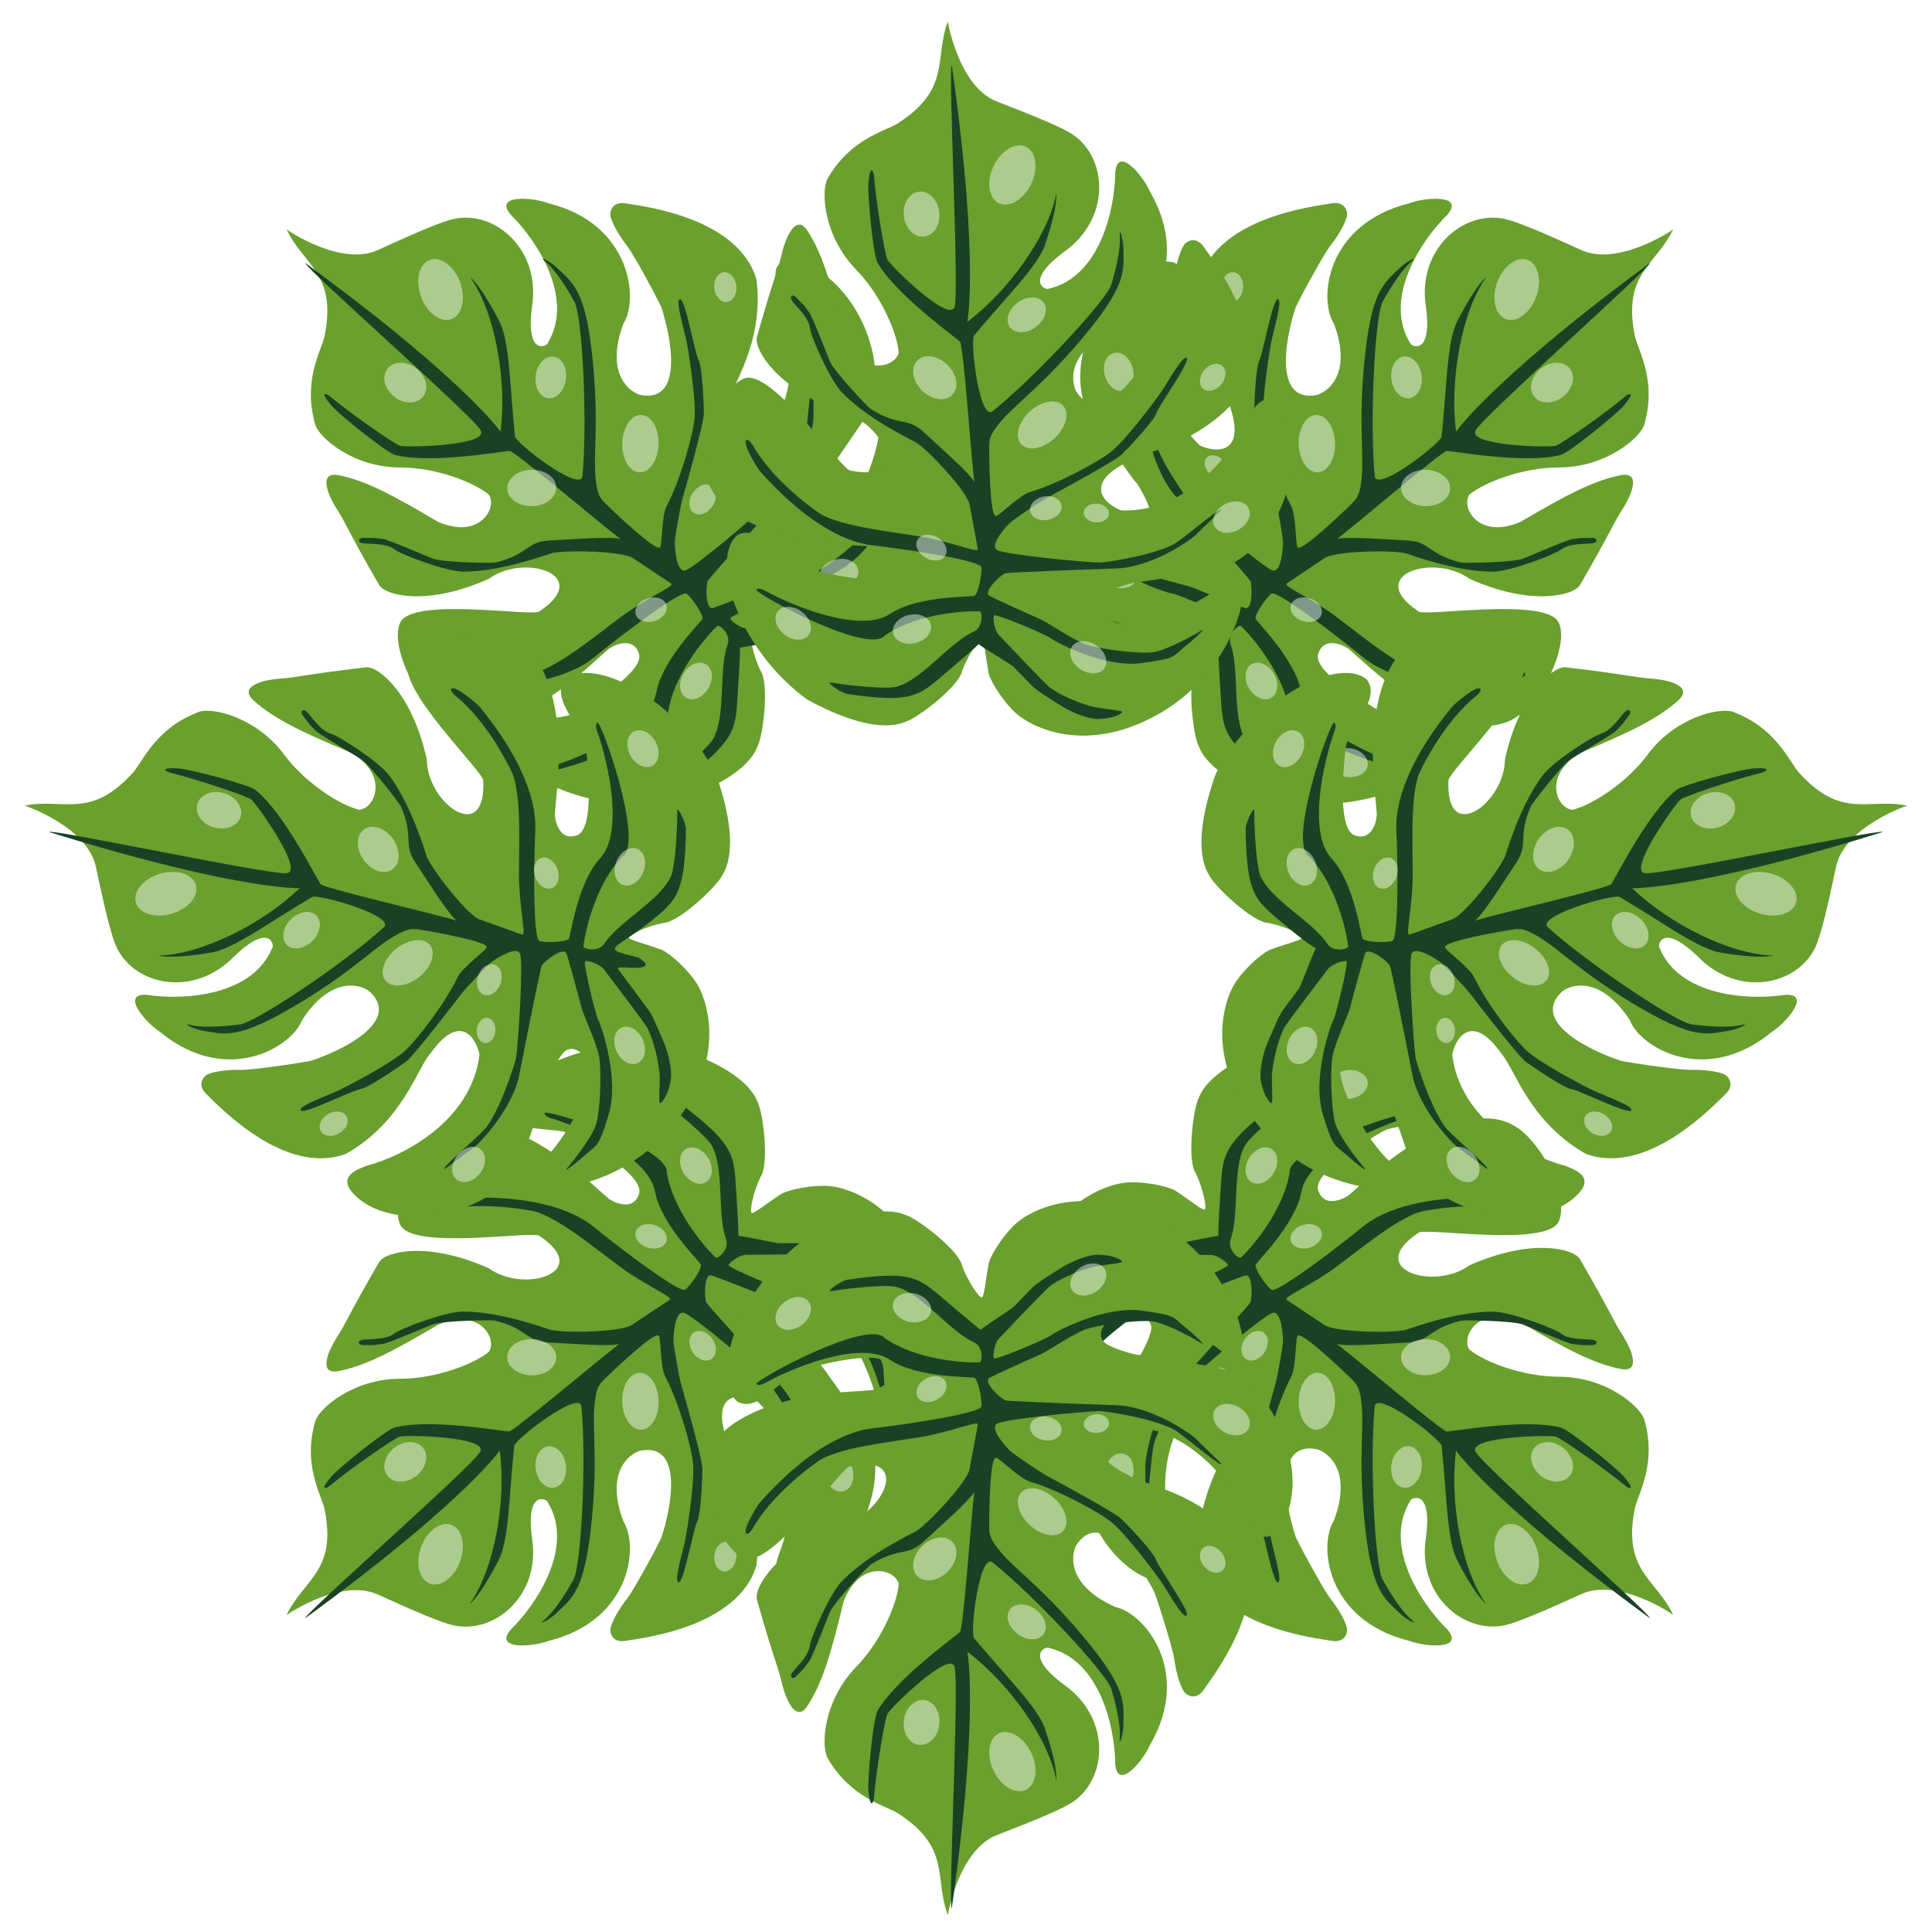<svg width="418" height="418" viewBox="0 0 418 418" fill="none" xmlns="http://www.w3.org/2000/svg">
<g clip-path="url(#clip0_416_250)">
<g style="mix-blend-mode:hard-light">
<path d="M81.771 54.092C73.862 57.732 62.282 49.89 62 49.61C65.672 57.451 73.015 59.132 70.191 72.854C69.344 76.215 65.502 82.488 68.214 91.898C69.061 94.698 76.404 101.139 86.572 101.139C94.257 101.139 102.483 104.292 105.778 107.02C107.661 109.821 103.801 116.822 94.763 112.901C84.878 107.02 78.947 103.94 73.298 102.82C68.779 101.924 70.903 107.09 73.015 110.381C74.992 113.462 75.275 114.862 82.053 126.624C83.466 128.864 92.504 131.192 105.778 125.224C113.404 119.623 128.374 124.384 116.794 132.225C115.946 133.625 89.114 128.989 86.572 134.745C84.635 139.133 88.787 147.474 90.809 150.148C93.351 153.509 97.475 159.39 108.32 156.029C119.166 152.669 127.809 143.707 131.763 140.346C133.458 139.226 137.129 137.882 138.259 141.467C139.389 145.051 129.221 151.455 124.137 154.349C120.183 156.309 111.145 154.349 109.733 159.39C109.168 167.231 127.244 176.473 145.603 173.392C161.984 168.351 163.562 162.142 163.961 161.35C165.091 159.11 166.503 147.908 164.526 145.107C162.832 141.467 162.267 137.844 162.549 137.377C162.832 136.817 165.656 139.226 169.045 141.467C171.305 142.587 176.106 143.427 179.496 143.147C183.155 142.845 195.877 139.226 200.679 121.583C204.52 107.469 199.078 95.538 195.877 91.338C194.183 89.657 190.68 87.697 190.229 93.298C189.664 100.299 183.167 114.022 179.496 114.302C175.824 114.582 174.443 113.615 174.129 112.061C173.847 110.661 175.824 106.647 177.236 104.5C177.048 104.967 178.648 102.988 186.557 91.338C194.748 79.576 183.732 57.399 171.022 56.611C166.503 56.331 167.821 60.626 168.48 62.773C171.305 69.774 174.299 86.297 163.679 96.379C160.101 98.059 153.794 98.283 157.183 87.977C158.03 83.776 165.374 74.535 163.679 60.532C159.725 46.81 138.542 44.569 135.435 44.009C132.328 43.449 131.966 45.975 132.046 46.529C132.328 48.49 134.587 51.851 135.717 53.251C136.664 54.424 141.084 62.306 143.061 66.414C145.414 73.508 147.806 87.249 138.542 85.456C135.717 84.616 131.029 80.359 134.87 70.053C138.259 64.732 136.565 48.49 118.771 44.009C115.099 42.609 106.626 42.049 110.58 46.529C116.229 52.13 124.363 64.621 118.488 74.255C118.488 74.815 113.687 77.336 115.099 66.414C117.076 54.092 107.191 45.409 98.153 47.37C95.573 47.929 89.679 50.451 81.771 54.092Z" fill="#69A02E"/>
</g>
<g style="mix-blend-mode:hard-light" filter="url(#filter0_d_416_250)">
<path d="M66 52.867C102.8 79.816 109.143 90.764 108.286 89.361C109.714 78.412 107.143 63.535 101.714 55.955C104.571 58.481 108 65.499 108 65.499C110.286 69.71 110.286 79.535 111.429 90.483C112 92.168 125.143 102.274 126 99.186C127.143 87.395 126 64.377 124.286 61.289C120.857 55.113 118.658 53.126 118 52.587C116.286 51.183 119.115 52.559 120.571 53.99C124 57.359 126.764 58.631 128.286 74.483C129.714 89.361 128 95.536 129.143 101.431C129.545 103.508 130.2 104.155 131.143 105.081C133.143 107.046 142.286 115.748 142.857 114.344C143.314 113.222 143.136 107.507 144.286 105.361C147.143 100.028 150.057 89.866 150.286 86.273C150.571 81.781 148.852 71.367 148.571 69.991C148 67.184 146 60.727 147.143 60.727C148.286 60.727 150.286 72.237 151.143 73.921C152 75.605 152.286 84.027 152.286 85.43C152.286 87.676 147.997 102.704 147.714 103.677C147.143 105.642 146 112.428 146 113.222C146 114.344 146.286 119.959 148.286 119.397C150.286 118.836 163.429 107.607 165.714 105.361C166.802 104.292 173.533 94.642 174.286 90.203C174.857 86.834 175.429 77.29 176 78.412V86.273C176 87.957 174.286 98.063 169.143 103.677C164.54 108.702 153.429 121.082 153.143 121.643C152.682 122.548 152.571 128.1 154.286 127.538C156 126.977 163.092 124.191 165.143 123.327C167.143 122.485 173.143 121.362 176.286 119.959C180 117.994 186.286 112.66 187.714 110.695C189.651 108.031 191.429 101.151 191.714 99.747C192 98.344 192.029 101.68 191.714 105.081C191.429 108.169 192.286 107.888 187.714 114.064C182.937 120.517 171.714 124.169 170 124.45C168.591 124.681 158 129.222 158 129.784C158 130.345 160.437 132.03 161.714 132.03C163.143 132.03 176.556 132.243 177.714 132.03C182.286 131.187 186.953 128.411 187.429 128.1C188.286 127.538 192 124.45 192.286 124.45C192.857 124.45 192 126.696 190.857 128.1C189.965 129.196 189.429 130.065 186.571 131.468C183.714 132.872 181.714 133.152 179.429 133.714C177.143 134.275 175.714 134.556 174.571 134.556H168.857C168.389 134.556 163.386 135.585 161.117 135.958C160.614 136.04 160.246 136.091 160.091 136.091C160.091 136.091 160.286 136.24 159.429 148.873C158.952 154.113 158.286 156.733 148 164.593C146.898 165.435 142.697 166.17 143.714 165.435C146.952 163.096 153.233 157.753 154.286 155.891C157.143 150.838 155.429 141.013 157.429 135.398C158.242 133.115 155.429 130.907 155.143 131.468C151.905 134.556 145.714 142.416 144.571 149.996C144.857 155.61 118 163.921 118 162.909C118 162.066 119.714 161.692 120.286 161.505C126.952 159.353 140.629 153.196 142 145.785C143.371 138.374 152.286 130.065 152 129.784C152 128.661 149.714 125.349 148.571 124.45C147.429 123.552 134.762 133.152 128.571 138.205C125.565 140.659 117.543 145.279 99.714 144.381C91.028 142.585 92.857 141.013 94.857 141.574C103.429 143.82 113.812 141.892 115.429 141.574C121.143 140.451 132 130.907 136.286 128.1C142.286 124.17 146 122.766 145.143 122.204L137.143 116.871C135.143 115.187 122 114.906 119.143 115.748C118 116.085 108.412 119.678 100.286 119.678C96.571 119.678 86.857 116.029 85.428 114.906C83.522 113.408 79.714 113.783 78.286 113.502L77.714 113.222V112.66L78.286 112.379H80.857L83.143 112.66C86.286 113.689 92.344 116.366 93.714 116.871C96 117.713 106.522 117.859 107.143 117.713C114.286 116.029 113.874 113.186 118.857 112.941C123.871 112.694 131.963 112.016 134.259 112.612C130.574 109.918 111.368 93.571 110.286 93.571C108.857 93.571 93.143 96.454 85.428 94.413C83.684 93.952 73.4 85.734 71.714 83.746C68.857 80.377 70.764 81.22 71.428 81.781C75.524 85.243 85.428 92.168 86.571 92.448C88.188 92.845 106 92.448 104 89.08C102 85.711 66 53.99 66 52.867Z" fill="#194224"/>
</g>
<g style="mix-blend-mode:hard-light">
<ellipse cx="95.32" cy="62.639" rx="6.816" ry="4.506" transform="rotate(70.132 95.32 62.639)" fill="white" fill-opacity="0.45"/>
</g>
<g style="mix-blend-mode:hard-light">
<ellipse cx="87.689" cy="82.775" rx="4.9" ry="3.883" transform="rotate(38.266 87.689 82.775)" fill="white" fill-opacity="0.45"/>
</g>
<g style="mix-blend-mode:hard-light">
<ellipse cx="119.169" cy="81.653" rx="4.551" ry="3.299" transform="rotate(97.912 119.169 81.653)" fill="white" fill-opacity="0.45"/>
</g>
<g style="mix-blend-mode:hard-light">
<ellipse cx="138.558" cy="95.981" rx="6.211" ry="3.937" transform="rotate(91.596 138.558 95.981)" fill="white" fill-opacity="0.45"/>
</g>
<g style="mix-blend-mode:hard-light">
<ellipse cx="115.04" cy="105.576" rx="5.307" ry="3.937" transform="rotate(178.544 115.04 105.576)" fill="white" fill-opacity="0.45"/>
</g>
<g style="mix-blend-mode:hard-light">
<ellipse cx="140.869" cy="131.913" rx="3.469" ry="2.573" transform="rotate(162.937 140.869 131.913)" fill="white" fill-opacity="0.45"/>
</g>
<g style="mix-blend-mode:hard-light">
<ellipse cx="152.026" cy="108.071" rx="3.469" ry="2.573" transform="rotate(122.741 152.026 108.071)" fill="white" fill-opacity="0.45"/>
</g>
<g style="mix-blend-mode:hard-light">
<ellipse cx="160.407" cy="100.913" rx="2.745" ry="2.036" transform="rotate(137.527 160.407 100.913)" fill="white" fill-opacity="0.45"/>
</g>
<g style="mix-blend-mode:hard-light">
<ellipse cx="181.423" cy="80.446" rx="4.216" ry="3.127" transform="rotate(105 181.423 80.446)" fill="white" fill-opacity="0.45"/>
</g>
<g style="mix-blend-mode:hard-light">
<ellipse cx="181.546" cy="124.089" rx="4.216" ry="3.127" transform="rotate(167.412 181.546 124.089)" fill="white" fill-opacity="0.45"/>
</g>
<g style="mix-blend-mode:hard-light">
<ellipse cx="150.564" cy="147.333" rx="4.216" ry="3.127" transform="rotate(120.532 150.564 147.333)" fill="white" fill-opacity="0.45"/>
</g>
<g style="mix-blend-mode:hard-light">
<ellipse cx="131.746" cy="164.997" rx="4.216" ry="3.127" transform="rotate(171.612 131.746 164.997)" fill="white" fill-opacity="0.45"/>
</g>
<g style="mix-blend-mode:hard-light">
<ellipse cx="156.926" cy="62.125" rx="3.242" ry="2.405" transform="rotate(83.9 156.926 62.125)" fill="white" fill-opacity="0.45"/>
</g>
<g style="mix-blend-mode:hard-light">
<path d="M342.088 54.092C350.053 57.732 361.716 49.89 362 49.61C358.302 57.451 350.906 59.132 353.751 72.854C354.604 76.215 358.473 82.488 355.742 91.898C354.889 94.698 347.493 101.139 337.252 101.139C329.512 101.139 321.228 104.292 317.909 107.02C316.012 109.821 319.9 116.822 329.003 112.901C338.959 107.02 344.932 103.94 350.622 102.82C355.173 101.924 353.033 107.09 350.906 110.381C348.915 113.462 348.63 114.862 341.803 126.624C340.381 128.864 331.278 131.192 317.909 125.224C310.228 119.623 295.152 124.384 306.815 132.225C307.668 133.625 334.692 128.989 337.252 134.745C339.203 139.133 335.022 147.474 332.985 150.148C330.425 153.509 326.272 159.39 315.349 156.029C304.425 152.669 295.721 143.707 291.739 140.346C290.032 139.226 286.334 137.882 285.196 141.467C284.058 145.051 294.299 151.455 299.419 154.349C303.401 156.309 312.504 154.349 313.926 159.39C314.495 167.231 296.29 176.473 277.8 173.392C261.301 168.351 259.713 162.142 259.31 161.35C258.172 159.11 256.75 147.908 258.741 145.107C260.448 141.467 261.017 137.844 260.733 137.377C260.448 136.817 257.604 139.226 254.19 141.467C251.914 142.587 247.079 143.427 243.665 143.147C239.98 142.845 227.166 139.226 222.331 121.583C218.462 107.469 223.943 95.538 227.166 91.338C228.873 89.657 232.4 87.697 232.856 93.298C233.425 100.299 239.967 114.022 243.665 114.302C247.363 114.582 248.754 113.615 249.07 112.061C249.354 110.661 247.363 106.647 245.941 104.5C246.13 104.967 244.518 102.988 236.554 91.338C228.304 79.576 239.398 57.399 252.199 56.611C256.75 56.331 255.423 60.626 254.759 62.773C251.914 69.774 248.899 86.297 259.595 96.379C263.198 98.059 269.551 98.283 266.137 87.977C265.284 83.776 257.888 74.535 259.595 60.532C263.577 46.81 284.912 44.569 288.041 44.009C291.17 43.449 291.535 45.975 291.454 46.529C291.17 48.49 288.894 51.851 287.756 53.251C286.803 54.424 282.351 62.306 280.36 66.414C277.99 73.508 275.581 87.249 284.912 85.456C287.756 84.616 292.478 80.359 288.61 70.053C285.196 64.732 286.903 48.49 304.824 44.009C308.522 42.609 317.055 42.049 313.073 46.529C307.384 52.13 299.191 64.621 305.108 74.255C305.108 74.815 309.944 77.336 308.522 66.414C306.53 54.092 316.487 45.409 325.589 47.37C328.187 47.929 334.123 50.451 342.088 54.092Z" fill="#69A02E"/>
</g>
<g style="mix-blend-mode:hard-light" filter="url(#filter1_d_416_250)">
<path d="M357 52.867C320.471 79.816 314.174 90.764 315.025 89.361C313.607 78.412 316.16 63.535 321.548 55.955C318.712 58.481 315.309 65.499 315.309 65.499C313.04 69.71 313.04 79.535 311.906 90.483C311.338 92.168 298.292 102.274 297.441 99.186C296.307 87.395 297.441 64.377 299.143 61.289C302.546 55.113 304.729 53.126 305.382 52.587C307.084 51.183 304.276 52.559 302.83 53.99C299.427 57.359 296.683 58.631 295.172 74.483C293.754 89.361 295.456 95.536 294.321 101.431C293.922 103.508 293.272 104.155 292.336 105.081C290.351 107.046 281.275 115.748 280.708 114.344C280.254 113.222 280.431 107.507 279.29 105.361C276.454 100.028 273.561 89.866 273.334 86.273C273.05 81.781 274.758 71.367 275.036 69.991C275.603 67.184 277.588 60.727 276.454 60.727C275.319 60.727 273.334 72.237 272.483 73.921C271.632 75.605 271.349 84.027 271.349 85.43C271.349 87.676 275.606 102.704 275.887 103.677C276.454 105.642 277.588 112.428 277.588 113.222C277.588 114.344 277.305 119.959 275.319 119.397C273.334 118.836 260.288 107.607 258.019 105.361C256.939 104.292 250.258 94.642 249.511 90.203C248.943 86.834 248.376 77.29 247.809 78.412V86.273C247.809 87.957 249.511 98.063 254.616 103.677C259.185 108.702 270.214 121.082 270.498 121.643C270.955 122.548 271.065 128.1 269.363 127.538C267.662 126.977 260.622 124.191 258.586 123.327C256.601 122.485 250.645 121.362 247.525 119.959C243.838 117.994 237.599 112.66 236.181 110.695C234.258 108.031 232.494 101.151 232.21 99.747C231.926 98.344 231.898 101.68 232.21 105.081C232.494 108.169 231.643 107.888 236.181 114.064C240.922 120.517 252.063 124.169 253.765 124.45C255.164 124.681 265.677 129.222 265.677 129.784C265.677 130.345 263.258 132.03 261.99 132.03C260.571 132.03 247.257 132.243 246.107 132.03C241.569 131.187 236.936 128.411 236.464 128.1C235.613 127.538 231.926 124.45 231.643 124.45C231.076 124.45 231.926 126.696 233.061 128.1C233.947 129.196 234.479 130.065 237.315 131.468C240.151 132.872 242.137 133.152 244.405 133.714C246.674 134.275 248.092 134.556 249.227 134.556H254.899C255.453 134.556 262.407 135.484 263.53 135.529C263.557 135.53 263.581 135.53 263.601 135.53C263.601 135.53 263.408 136.24 264.258 148.873C264.731 154.113 265.393 156.733 275.603 164.593C276.697 165.435 280.867 166.17 279.857 165.435C276.643 163.096 270.409 157.753 269.363 155.891C266.527 150.838 268.229 141.013 266.244 135.398C265.436 133.115 268.229 130.907 268.513 131.468C271.727 134.556 277.872 142.416 279.006 149.996C278.723 155.61 305.382 163.921 305.382 162.909C305.382 162.066 303.681 161.692 303.114 161.505C296.496 159.353 282.92 153.196 281.559 145.785C280.198 138.374 271.349 130.065 271.632 129.784C271.632 128.661 273.901 125.349 275.036 124.45C276.17 123.552 288.744 133.152 294.889 138.205C297.873 140.659 305.836 145.279 323.534 144.381C332.156 142.585 330.34 141.013 328.355 141.574C319.847 143.82 309.539 141.892 307.935 141.574C302.263 140.451 291.485 130.907 287.231 128.1C281.275 124.17 277.588 122.766 278.439 122.204L286.38 116.871C288.366 115.187 301.412 114.906 304.248 115.748C305.382 116.085 314.9 119.678 322.966 119.678C326.653 119.678 336.296 116.029 337.714 114.906C339.607 113.408 343.387 113.783 344.805 113.502L345.372 113.222V112.66L344.805 112.379H342.252L339.983 112.66C336.864 113.689 330.85 116.366 329.49 116.871C327.221 117.713 316.776 117.859 316.16 117.713C309.069 116.029 309.478 113.186 304.532 112.941C299.555 112.694 291.522 112.016 289.243 112.612C292.901 109.918 311.965 93.571 313.04 93.571C314.458 93.571 330.057 96.454 337.714 94.413C339.446 93.952 349.654 85.734 351.328 83.746C354.164 80.377 352.271 81.22 351.611 81.781C347.546 85.243 337.714 92.168 336.58 92.448C334.976 92.845 317.294 92.448 319.279 89.08C321.265 85.711 357 53.99 357 52.867Z" fill="#194224"/>
</g>
<g style="mix-blend-mode:hard-light">
<ellipse rx="6.816" ry="4.506" transform="matrix(-0.34 0.94 0.94 0.34 328.154 62.639)" fill="white" fill-opacity="0.45"/>
</g>
<g style="mix-blend-mode:hard-light">
<ellipse rx="4.9" ry="3.883" transform="matrix(-0.785 0.619 0.619 0.785 335.789 82.775)" fill="white" fill-opacity="0.45"/>
</g>
<g style="mix-blend-mode:hard-light">
<ellipse rx="4.551" ry="3.299" transform="matrix(0.138 0.99 0.99 -0.138 304.308 81.653)" fill="white" fill-opacity="0.45"/>
</g>
<g style="mix-blend-mode:hard-light">
<ellipse rx="6.211" ry="3.937" transform="matrix(0.028 1 1 -0.028 284.918 95.981)" fill="white" fill-opacity="0.45"/>
</g>
<g style="mix-blend-mode:hard-light">
<ellipse rx="5.307" ry="3.937" transform="matrix(1 0.025 0.025 -1 308.436 105.577)" fill="white" fill-opacity="0.45"/>
</g>
<g style="mix-blend-mode:hard-light">
<ellipse rx="3.469" ry="2.573" transform="matrix(0.956 0.293 0.293 -0.956 282.608 131.913)" fill="white" fill-opacity="0.45"/>
</g>
<g style="mix-blend-mode:hard-light">
<ellipse rx="3.469" ry="2.573" transform="matrix(0.541 0.841 0.841 -0.541 271.448 108.071)" fill="white" fill-opacity="0.45"/>
</g>
<g style="mix-blend-mode:hard-light">
<ellipse rx="2.745" ry="2.036" transform="matrix(0.738 0.675 0.675 -0.738 263.067 100.913)" fill="white" fill-opacity="0.45"/>
</g>
<g style="mix-blend-mode:hard-light">
<ellipse rx="4.216" ry="3.127" transform="matrix(0.259 0.966 0.966 -0.259 242.051 80.446)" fill="white" fill-opacity="0.45"/>
</g>
<g style="mix-blend-mode:hard-light">
<ellipse rx="4.216" ry="3.127" transform="matrix(0.976 0.218 0.218 -0.976 241.931 124.089)" fill="white" fill-opacity="0.45"/>
</g>
<g style="mix-blend-mode:hard-light">
<ellipse rx="4.216" ry="3.127" transform="matrix(0.508 0.861 0.861 -0.508 272.913 147.333)" fill="white" fill-opacity="0.45"/>
</g>
<g style="mix-blend-mode:hard-light">
<ellipse rx="4.216" ry="3.127" transform="matrix(0.989 0.146 0.146 -0.989 291.73 164.997)" fill="white" fill-opacity="0.45"/>
</g>
<g style="mix-blend-mode:hard-light">
<ellipse rx="3.242" ry="2.405" transform="matrix(-0.106 0.994 0.994 0.106 266.552 62.125)" fill="white" fill-opacity="0.45"/>
</g>
<g style="mix-blend-mode:hard-light">
<path d="M81.771 344.993C73.862 341.38 62.282 349.162 62 349.44C65.672 341.659 73.015 339.991 70.191 326.374C69.344 323.039 65.502 316.813 68.214 307.476C69.061 304.696 76.404 298.304 86.572 298.304C94.257 298.304 102.483 295.176 105.778 292.468C107.661 289.689 103.801 282.741 94.763 286.632C84.878 292.468 78.947 295.525 73.298 296.637C68.779 297.526 70.903 292.399 73.015 289.133C74.992 286.076 75.275 284.687 82.053 273.014C83.466 270.791 92.504 268.481 105.778 274.404C113.404 279.962 128.374 275.238 116.794 267.456C115.946 266.067 89.114 270.667 86.572 264.955C84.635 260.601 88.787 252.323 90.809 249.67C93.351 246.335 97.475 240.499 108.32 243.834C119.166 247.169 127.809 256.062 131.763 259.397C133.458 260.508 137.129 261.842 138.259 258.285C139.389 254.728 129.221 248.373 124.137 245.501C120.183 243.556 111.145 245.501 109.733 240.499C109.168 232.717 127.244 223.546 145.603 226.603C161.984 231.605 163.562 237.767 163.961 238.553C165.091 240.777 166.503 251.893 164.526 254.672C162.832 258.285 162.267 261.88 162.549 262.344C162.832 262.899 165.656 260.508 169.045 258.285C171.305 257.173 176.106 256.34 179.496 256.618C183.155 256.918 195.877 260.508 200.679 278.017C204.52 292.024 199.078 303.863 195.877 308.031C194.183 309.699 190.68 311.644 190.229 306.086C189.664 299.138 183.167 285.52 179.496 285.243C175.824 284.965 174.443 285.924 174.129 287.466C173.847 288.855 175.824 292.839 177.236 294.969C177.048 294.506 178.648 296.47 186.557 308.031C194.748 319.704 183.732 341.711 171.022 342.492C166.503 342.77 167.821 338.509 168.48 336.378C171.305 329.431 174.299 313.034 163.679 303.029C160.101 301.361 153.794 301.139 157.183 311.366C158.03 315.535 165.374 324.706 163.679 338.602C159.725 352.219 138.542 354.443 135.435 354.998C132.328 355.554 131.966 353.048 132.046 352.498C132.328 350.552 134.587 347.217 135.717 345.827C136.664 344.663 141.084 336.841 143.061 332.765C145.414 325.725 147.806 312.089 138.542 313.868C135.717 314.702 131.029 318.926 134.87 329.153C138.259 334.434 136.565 350.552 118.771 354.998C115.099 356.388 106.626 356.944 110.58 352.498C116.229 346.94 124.363 334.544 118.488 324.983C118.488 324.428 113.687 321.926 115.099 332.765C117.076 344.993 107.191 353.609 98.153 351.664C95.573 351.108 89.679 348.606 81.771 344.993Z" fill="#69A02E"/>
</g>
<g style="mix-blend-mode:hard-light" filter="url(#filter2_d_416_250)">
<path d="M66 346.138C102.664 319.364 108.983 308.487 108.129 309.882C109.553 320.759 106.991 335.54 101.582 343.071C104.429 340.56 107.845 333.588 107.845 333.588C110.122 329.404 110.122 319.643 111.261 308.766C111.83 307.093 124.924 297.052 125.778 300.12C126.917 311.834 125.778 334.704 124.07 337.771C120.654 343.907 118.464 345.882 117.808 346.417C116.1 347.812 118.918 346.445 120.37 345.023C123.785 341.676 126.539 340.412 128.055 324.663C129.479 309.882 127.771 303.746 128.909 297.889C129.311 295.825 129.963 295.183 130.902 294.263C132.895 292.311 142.004 283.665 142.573 285.06C143.028 286.175 142.851 291.852 143.996 293.984C146.843 299.283 149.746 309.38 149.974 312.949C150.259 317.412 148.545 327.758 148.266 329.126C147.697 331.915 145.704 338.329 146.843 338.329C147.981 338.329 149.974 326.894 150.828 325.221C151.682 323.548 151.967 315.181 151.967 313.786C151.967 311.555 147.694 296.625 147.412 295.658C146.843 293.705 145.704 286.964 145.704 286.175C145.704 285.06 145.989 279.482 147.981 280.039C149.974 280.597 163.068 291.753 165.346 293.984C166.43 295.046 173.135 304.635 173.885 309.045C174.455 312.392 175.024 321.874 175.593 320.759V312.949C175.593 311.276 173.885 301.236 168.761 295.658C164.175 290.665 153.105 278.366 152.821 277.808C152.362 276.909 152.251 271.393 153.959 271.951C155.667 272.509 162.733 275.277 164.776 276.135C166.769 276.971 172.747 278.087 175.878 279.482C179.578 281.434 185.841 286.733 187.264 288.685C189.194 291.332 190.965 298.168 191.249 299.562C191.534 300.957 191.563 297.642 191.249 294.263C190.965 291.195 191.819 291.474 187.264 285.338C182.505 278.927 171.323 275.298 169.615 275.019C168.212 274.79 157.66 270.278 157.66 269.72C157.66 269.162 160.087 267.489 161.36 267.489C162.784 267.489 176.148 267.277 177.301 267.489C181.856 268.326 186.506 271.084 186.98 271.393C187.834 271.951 191.534 275.019 191.819 275.019C192.388 275.019 191.534 272.788 190.395 271.393C189.506 270.305 188.972 269.441 186.126 268.047C183.279 266.652 181.286 266.373 179.009 265.815C176.732 265.258 175.309 264.979 174.17 264.979H168.477C168.021 264.979 163.238 263.951 160.914 263.542C160.338 263.441 159.912 263.377 159.743 263.377C159.743 263.377 159.937 263.305 159.083 250.755C158.609 245.549 157.944 242.946 147.697 235.137C146.599 234.3 142.413 233.57 143.427 234.3C146.653 236.624 152.91 241.932 153.959 243.782C156.806 248.803 155.098 258.564 157.09 264.142C157.901 266.41 155.098 268.604 154.813 268.047C151.587 264.979 145.42 257.17 144.281 249.639C144.566 244.061 117.808 235.804 117.808 236.81C117.808 237.647 119.516 238.019 120.085 238.204C126.727 240.343 140.353 246.46 141.719 253.823C143.085 261.186 151.967 269.441 151.682 269.72C151.682 270.836 149.405 274.127 148.266 275.019C147.127 275.912 134.508 266.373 128.34 261.353C125.345 258.915 117.352 254.325 99.59 255.217C90.936 257.002 92.758 258.564 94.75 258.006C103.29 255.775 113.635 257.691 115.246 258.006C120.939 259.122 131.756 268.604 136.026 271.393C142.004 275.298 145.704 276.693 144.85 277.25L136.88 282.549C134.887 284.223 121.793 284.502 118.946 283.665C117.808 283.33 108.255 279.76 100.159 279.76C96.458 279.76 86.78 283.386 85.357 284.502C83.457 285.99 79.663 285.617 78.24 285.896L77.671 286.175V286.733L78.24 287.012H80.802L83.079 286.733C86.211 285.71 92.246 283.051 93.612 282.549C95.889 281.713 106.372 281.567 106.991 281.713C114.107 283.386 113.697 286.211 118.662 286.454C123.657 286.699 131.719 287.373 134.006 286.781C130.335 289.457 111.201 305.698 110.122 305.698C108.699 305.698 93.042 302.834 85.357 304.861C83.618 305.32 73.373 313.484 71.693 315.46C68.847 318.806 70.747 317.97 71.408 317.412C75.489 313.972 85.357 307.093 86.495 306.814C88.106 306.419 105.852 306.814 103.859 310.16C101.867 313.507 66 345.023 66 346.138Z" fill="#194224"/>
</g>
<g style="mix-blend-mode:hard-light">
<ellipse rx="6.774" ry="4.502" transform="matrix(0.342 -0.94 -0.941 -0.338 95.32 336.275)" fill="white" fill-opacity="0.45"/>
</g>
<g style="mix-blend-mode:hard-light">
<ellipse rx="4.887" ry="3.866" transform="matrix(0.787 -0.617 -0.622 -0.783 87.689 316.281)" fill="white" fill-opacity="0.45"/>
</g>
<g style="mix-blend-mode:hard-light">
<ellipse rx="4.52" ry="3.299" transform="matrix(-0.139 -0.99 -0.991 0.137 119.169 317.395)" fill="white" fill-opacity="0.45"/>
</g>
<g style="mix-blend-mode:hard-light">
<ellipse rx="6.167" ry="3.937" transform="matrix(-0.028 -1 -1 0.028 138.558 303.168)" fill="white" fill-opacity="0.45"/>
</g>
<g style="mix-blend-mode:hard-light">
<ellipse rx="5.307" ry="3.909" transform="matrix(-1 -0.025 -0.026 1 115.04 293.641)" fill="white" fill-opacity="0.45"/>
</g>
<g style="mix-blend-mode:hard-light">
<ellipse rx="3.467" ry="2.556" transform="matrix(-0.957 -0.292 -0.295 0.955 140.869 267.492)" fill="white" fill-opacity="0.45"/>
</g>
<g style="mix-blend-mode:hard-light">
<ellipse rx="3.451" ry="2.568" transform="matrix(-0.544 -0.839 -0.843 0.538 152.026 291.164)" fill="white" fill-opacity="0.45"/>
</g>
<g style="mix-blend-mode:hard-light">
<ellipse rx="2.736" ry="2.028" transform="matrix(-0.74 -0.673 -0.678 0.735 160.407 298.271)" fill="white" fill-opacity="0.45"/>
</g>
<g style="mix-blend-mode:hard-light">
<ellipse rx="4.188" ry="3.126" transform="matrix(-0.261 -0.965 -0.966 0.257 181.423 318.594)" fill="white" fill-opacity="0.45"/>
</g>
<g style="mix-blend-mode:hard-light">
<ellipse rx="4.215" ry="3.106" transform="matrix(-0.976 -0.216 -0.219 0.976 181.546 275.259)" fill="white" fill-opacity="0.45"/>
</g>
<g style="mix-blend-mode:hard-light">
<ellipse rx="4.194" ry="3.121" transform="matrix(-0.511 -0.86 -0.863 0.505 150.564 252.182)" fill="white" fill-opacity="0.45"/>
</g>
<g style="mix-blend-mode:hard-light">
<ellipse rx="4.215" ry="3.105" transform="matrix(-0.989 -0.145 -0.147 0.989 131.746 234.642)" fill="white" fill-opacity="0.45"/>
</g>
<g style="mix-blend-mode:hard-light">
<ellipse rx="3.22" ry="2.405" transform="matrix(0.107 -0.994 -0.994 -0.106 156.926 336.784)" fill="white" fill-opacity="0.45"/>
</g>
<g style="mix-blend-mode:hard-light">
<path d="M342.088 344.908C350.053 341.268 361.716 349.11 362 349.39C358.302 341.549 350.906 339.868 353.751 326.146C354.604 322.785 358.473 316.512 355.742 307.102C354.889 304.302 347.493 297.861 337.252 297.861C329.512 297.861 321.228 294.708 317.909 291.98C316.012 289.179 319.9 282.178 329.003 286.099C338.959 291.98 344.932 295.06 350.622 296.18C355.173 297.076 353.033 291.91 350.906 288.619C348.915 285.538 348.63 284.138 341.803 272.376C340.381 270.136 331.278 267.808 317.909 273.776C310.228 279.377 295.152 274.616 306.815 266.775C307.668 265.375 334.692 270.011 337.252 264.255C339.203 259.867 335.022 251.526 332.985 248.852C330.425 245.491 326.272 239.61 315.349 242.971C304.425 246.331 295.721 255.293 291.739 258.654C290.032 259.774 286.334 261.118 285.196 257.533C284.058 253.949 294.299 247.545 299.419 244.651C303.401 242.691 312.504 244.651 313.926 239.61C314.495 231.769 296.29 222.527 277.8 225.608C261.301 230.649 259.713 236.858 259.31 237.65C258.172 239.89 256.75 251.092 258.741 253.893C260.448 257.533 261.017 261.156 260.733 261.623C260.448 262.183 257.604 259.774 254.19 257.533C251.914 256.413 247.079 255.573 243.665 255.853C239.98 256.155 227.166 259.774 222.331 277.417C218.462 291.531 223.943 303.462 227.166 307.662C228.873 309.343 232.4 311.303 232.856 305.702C233.425 298.701 239.967 284.978 243.665 284.698C247.363 284.418 248.754 285.385 249.07 286.939C249.354 288.339 247.363 292.353 245.941 294.5C246.13 294.033 244.518 296.012 236.554 307.662C228.304 319.424 239.398 341.601 252.199 342.389C256.75 342.669 255.423 338.375 254.759 336.227C251.914 329.226 248.899 312.703 259.595 302.621C263.198 300.941 269.551 300.717 266.137 311.023C265.284 315.224 257.888 324.465 259.595 338.468C263.577 352.19 284.912 354.431 288.041 354.991C291.17 355.551 291.535 353.025 291.454 352.471C291.17 350.51 288.894 347.149 287.756 345.749C286.803 344.576 282.351 336.694 280.36 332.586C277.99 325.492 275.581 311.751 284.912 313.544C287.756 314.384 292.478 318.641 288.61 328.947C285.196 334.268 286.903 350.51 304.824 354.991C308.522 356.391 317.055 356.951 313.073 352.471C307.384 346.87 299.191 334.379 305.108 324.745C305.108 324.185 309.944 321.664 308.522 332.586C306.53 344.908 316.487 353.591 325.589 351.63C328.187 351.071 334.123 348.549 342.088 344.908Z" fill="#69A02E"/>
</g>
<g style="mix-blend-mode:hard-light" filter="url(#filter3_d_416_250)">
<path d="M357 346.138C320.471 319.372 314.174 308.498 315.025 309.892C313.607 320.766 316.16 335.543 321.548 343.072C318.712 340.562 315.309 333.592 315.309 333.592C313.04 329.409 313.04 319.651 311.906 308.777C311.338 307.104 298.292 297.066 297.441 300.133C296.307 311.844 297.441 334.707 299.143 337.774C302.546 343.908 304.729 345.882 305.382 346.417C307.084 347.812 304.276 346.445 302.83 345.023C299.427 341.678 296.683 340.414 295.172 324.669C293.754 309.892 295.456 303.758 294.321 297.903C293.922 295.84 293.272 295.198 292.336 294.278C290.351 292.326 281.275 283.683 280.708 285.077C280.254 286.192 280.431 291.868 279.29 293.999C276.454 299.297 273.561 309.39 273.334 312.959C273.05 317.42 274.758 327.764 275.036 329.131C275.603 331.919 277.588 338.332 276.454 338.332C275.319 338.332 273.334 326.9 272.483 325.227C271.632 323.554 271.349 315.19 271.349 313.795C271.349 311.565 275.606 296.639 275.887 295.672C276.454 293.72 277.588 286.981 277.588 286.192C277.588 285.077 277.305 279.5 275.319 280.058C273.334 280.616 260.288 291.769 258.019 293.999C256.939 295.061 250.258 304.646 249.511 309.055C248.943 312.401 248.376 321.881 247.809 320.766V312.959C247.809 311.286 249.511 301.248 254.616 295.672C259.185 290.681 270.214 278.385 270.498 277.828C270.955 276.928 271.065 271.415 269.363 271.972C267.662 272.53 260.622 275.297 258.586 276.155C256.601 276.991 250.645 278.106 247.525 279.5C243.838 281.452 237.599 286.75 236.181 288.702C234.258 291.347 232.494 298.181 232.21 299.576C231.926 300.97 231.898 297.656 232.21 294.278C232.494 291.211 231.643 291.49 236.181 285.356C240.922 278.946 252.063 275.318 253.765 275.039C255.164 274.81 265.677 270.299 265.677 269.742C265.677 269.184 263.258 267.511 261.99 267.511C260.571 267.511 247.257 267.299 246.107 267.511C241.569 268.348 236.936 271.105 236.464 271.415C235.613 271.972 231.926 275.039 231.643 275.039C231.076 275.039 231.926 272.809 233.061 271.415C233.947 270.326 234.479 269.463 237.315 268.069C240.151 266.675 242.137 266.396 244.405 265.838C246.674 265.281 248.092 265.002 249.227 265.002H254.899C255.354 265.002 260.119 263.974 262.434 263.566C263.008 263.464 263.432 263.401 263.601 263.401C263.601 263.401 263.408 263.329 264.258 250.782C264.731 245.577 265.393 242.975 275.603 235.168C276.697 234.331 280.867 233.601 279.857 234.331C276.643 236.655 270.409 241.962 269.363 243.811C266.527 248.83 268.229 258.589 266.244 264.165C265.436 266.433 268.229 268.626 268.513 268.069C271.727 265.002 277.872 257.195 279.006 249.667C278.723 244.09 305.382 235.836 305.382 236.841C305.382 237.677 303.681 238.049 303.114 238.235C296.496 240.373 282.92 246.488 281.559 253.849C280.198 261.21 271.349 269.463 271.632 269.742C271.632 270.857 273.901 274.147 275.036 275.039C276.17 275.932 288.744 266.396 294.889 261.377C297.873 258.94 305.836 254.351 323.534 255.243C332.156 257.027 330.34 258.589 328.355 258.031C319.847 255.801 309.539 257.716 307.935 258.031C302.263 259.146 291.485 268.626 287.231 271.415C281.275 275.318 277.588 276.712 278.439 277.27L286.38 282.567C288.366 284.24 301.412 284.519 304.248 283.683C305.382 283.348 314.9 279.779 322.966 279.779C326.653 279.779 336.296 283.404 337.714 284.519C339.607 286.007 343.387 285.634 344.805 285.913L345.372 286.192V286.75L344.805 287.029H342.252L339.983 286.75C336.864 285.727 330.85 283.069 329.49 282.567C327.221 281.731 316.776 281.586 316.16 281.731C309.069 283.404 309.478 286.228 304.532 286.471C299.555 286.716 291.522 287.389 289.243 286.798C292.901 289.473 311.965 305.71 313.04 305.71C314.458 305.71 330.057 302.846 337.714 304.873C339.446 305.332 349.654 313.494 351.328 315.468C354.164 318.814 352.271 317.978 351.611 317.42C347.546 313.981 337.714 307.104 336.58 306.825C334.976 306.431 317.294 306.825 319.279 310.171C321.265 313.517 357 345.023 357 346.138Z" fill="#194224"/>
</g>
<g style="mix-blend-mode:hard-light">
<ellipse rx="6.774" ry="4.502" transform="matrix(-0.342 -0.94 0.941 -0.338 328.154 336.267)" fill="white" fill-opacity="0.45"/>
</g>
<g style="mix-blend-mode:hard-light">
<ellipse rx="4.887" ry="3.866" transform="matrix(-0.787 -0.617 0.622 -0.783 335.789 316.274)" fill="white" fill-opacity="0.45"/>
</g>
<g style="mix-blend-mode:hard-light">
<ellipse rx="4.52" ry="3.299" transform="matrix(0.139 -0.99 0.991 0.137 304.308 317.387)" fill="white" fill-opacity="0.45"/>
</g>
<g style="mix-blend-mode:hard-light">
<ellipse rx="6.167" ry="3.937" transform="matrix(0.028 -1 1 0.028 284.918 303.161)" fill="white" fill-opacity="0.45"/>
</g>
<g style="mix-blend-mode:hard-light">
<ellipse rx="5.307" ry="3.909" transform="matrix(1 -0.025 0.026 1 308.436 293.634)" fill="white" fill-opacity="0.45"/>
</g>
<g style="mix-blend-mode:hard-light">
<ellipse rx="3.467" ry="2.556" transform="matrix(0.957 -0.292 0.295 0.955 282.608 267.485)" fill="white" fill-opacity="0.45"/>
</g>
<g style="mix-blend-mode:hard-light">
<ellipse rx="3.451" ry="2.568" transform="matrix(0.544 -0.839 0.843 0.538 271.448 291.157)" fill="white" fill-opacity="0.45"/>
</g>
<g style="mix-blend-mode:hard-light">
<ellipse rx="2.736" ry="2.028" transform="matrix(0.74 -0.673 0.678 0.735 263.067 298.264)" fill="white" fill-opacity="0.45"/>
</g>
<g style="mix-blend-mode:hard-light">
<ellipse rx="4.188" ry="3.126" transform="matrix(0.261 -0.965 0.966 0.257 242.051 318.586)" fill="white" fill-opacity="0.45"/>
</g>
<g style="mix-blend-mode:hard-light">
<ellipse rx="4.215" ry="3.106" transform="matrix(0.976 -0.216 0.219 0.976 241.931 275.251)" fill="white" fill-opacity="0.45"/>
</g>
<g style="mix-blend-mode:hard-light">
<ellipse rx="4.194" ry="3.121" transform="matrix(0.511 -0.86 0.863 0.505 272.913 252.173)" fill="white" fill-opacity="0.45"/>
</g>
<g style="mix-blend-mode:hard-light">
<ellipse rx="4.215" ry="3.105" transform="matrix(0.989 -0.145 0.147 0.989 291.73 234.633)" fill="white" fill-opacity="0.45"/>
</g>
<g style="mix-blend-mode:hard-light">
<ellipse rx="3.22" ry="2.405" transform="matrix(-0.107 -0.994 0.994 -0.106 266.552 336.778)" fill="white" fill-opacity="0.45"/>
</g>
<g style="mix-blend-mode:hard-light">
<path d="M397.241 187.542C399.041 178.998 412.283 174.369 412.677 174.309C404.167 172.573 398.421 177.478 389.061 166.993C386.862 164.3 384.108 157.454 374.909 154.006C372.147 153.012 362.568 155.069 356.485 163.254C351.888 169.44 344.428 174.175 340.26 175.195C336.878 175.035 333.55 167.738 342.114 162.808C352.763 158.37 358.792 155.439 363.073 151.562C366.498 148.461 361.067 147.079 357.154 146.81C353.49 146.558 352.194 145.948 338.668 144.366C336.019 144.162 328.738 150.044 325.602 164.302C325.55 173.792 312.762 182.993 313.375 168.979C312.754 167.459 332.539 148.634 329.425 143.143C327.051 138.958 317.851 137.309 314.488 137.337C310.261 137.372 303.058 137.172 299.276 147.914C295.494 158.655 297.54 170.975 297.88 176.169C297.769 178.204 296.654 181.964 293.092 180.728C289.53 179.492 290.456 167.475 291.167 161.651C291.954 157.295 298.94 151.193 295.725 147.039C289.749 141.892 271.494 150.913 262.992 167.535C257.251 183.738 261.307 188.724 261.706 189.519C262.834 191.769 271.009 199.609 274.447 199.694C278.392 200.508 281.647 202.222 281.854 202.728C282.136 203.291 278.507 204.122 274.675 205.51C272.421 206.659 268.872 210.021 267.07 212.917C265.125 216.043 260.427 228.45 271.762 242.873C280.829 254.411 293.691 257.17 298.988 257.107C301.355 256.748 305.029 255.102 300.789 251.387C295.489 246.742 288.326 233.301 290.297 230.178C292.268 227.055 293.873 226.522 295.311 227.199C296.608 227.81 298.657 231.803 299.541 234.225C299.278 233.794 299.914 236.266 304.564 249.604C309.135 263.236 333.582 267.64 341.819 257.88C344.748 254.41 340.502 252.901 338.379 252.147C331.052 250.231 315.956 242.753 314.191 228.171C314.978 224.286 318.572 219.074 324.842 227.97C327.718 231.166 330.767 242.607 343.056 249.622C356.471 254.651 370.947 238.94 373.257 236.774C375.566 234.608 373.749 232.805 373.255 232.538C371.507 231.592 367.449 231.4 365.646 231.471C364.135 231.531 355.144 230.372 350.654 229.506C343.533 227.155 331.038 220.857 338.024 214.473C340.39 212.702 346.623 211.475 352.623 220.734C354.88 226.647 368.973 235.002 383.225 223.36C386.55 221.242 392.07 214.757 386.096 215.258C378.207 216.454 363.283 215.527 359.04 205.033C358.589 204.698 359.432 199.324 367.381 206.997C376.121 215.962 389.026 213.201 392.854 204.752C393.947 202.34 395.442 196.087 397.241 187.542Z" fill="#69A02E"/>
</g>
<g style="mix-blend-mode:hard-light" filter="url(#filter4_d_416_250)">
<path d="M407.415 175.996C364.028 189.458 351.52 188.04 353.15 188.186C361.037 195.822 374.439 202.588 383.716 202.74C380.001 203.528 372.361 202.109 372.361 202.109C367.642 201.44 359.802 195.613 350.385 190.035C348.701 189.493 332.822 194.016 334.777 196.533C343.506 204.439 362.555 217.176 366.038 217.636C373.005 218.555 375.898 217.975 376.72 217.768C378.86 217.229 376.08 218.676 374.071 218.993C369.344 219.738 366.686 221.195 353.131 213.012C340.409 205.331 336.5 200.297 331.116 197.715C329.219 196.806 328.314 196.947 327.014 197.151C324.257 197.586 311.876 199.74 312.656 201.03C313.281 202.062 317.947 205.308 318.976 207.5C321.533 212.95 327.91 221.308 330.641 223.622C334.055 226.514 343.388 231.314 344.653 231.906C347.233 233.114 353.575 235.343 352.895 236.257C352.216 237.171 341.842 231.946 339.988 231.633C338.134 231.32 331.244 226.554 330.124 225.721C328.332 224.39 318.889 212.046 318.281 211.243C317.053 209.62 312.317 204.681 311.684 204.211C310.788 203.545 306.138 200.444 305.396 202.377C304.655 204.31 305.801 221.485 306.234 224.645C306.44 226.15 310.14 237.258 313.234 240.493C315.583 242.948 322.86 249.066 321.624 248.857L315.351 244.196C314.007 243.197 306.962 235.832 305.54 228.387C304.266 221.724 300.994 205.493 300.716 204.931C300.268 204.026 295.904 200.645 295.332 202.349C294.761 204.054 292.767 211.38 292.237 213.533C291.72 215.633 289.048 221.1 288.299 224.447C287.659 228.584 288.178 236.776 288.897 239.084C289.871 242.214 294.305 247.716 295.255 248.777C296.205 249.838 293.525 247.883 290.999 245.614C288.704 243.554 288.419 244.407 286.208 237.087C283.899 229.437 287.657 218.292 288.453 216.754C289.106 215.489 291.78 204.322 291.332 203.989C290.884 203.656 288.091 204.607 287.331 205.629C286.482 206.772 278.336 217.378 277.817 218.431C275.771 222.588 275.212 227.969 275.177 228.534C275.116 229.553 275.371 234.356 275.202 234.584C274.862 235.042 273.579 233.024 273.139 231.277C272.795 229.913 272.42 228.969 272.999 225.85C273.578 222.732 274.543 220.965 275.454 218.804C276.365 216.642 276.99 215.332 277.67 214.418L281.068 209.846C281.298 209.536 282.676 205.924 283.697 203.417C284.166 202.268 284.56 201.351 284.734 201.091C284.609 201.154 283.59 200.938 275.249 193.812C271.351 190.323 269.656 188.236 269.5 175.345C269.483 173.964 271.394 170.166 271.376 171.416C271.317 175.395 271.847 183.588 272.707 185.535C275.04 190.818 283.9 195.273 287.191 200.203C288.529 202.207 291.965 201.266 291.686 200.705C291.148 196.282 288.556 186.668 283.187 181.259C278.537 178.158 287.874 151.741 288.682 152.341C289.354 152.84 288.633 154.434 288.443 155.002C286.196 161.612 282.978 176.206 288.076 181.698C293.175 187.191 294.505 199.251 294.899 199.189C295.795 199.855 299.798 199.99 301.194 199.609C302.591 199.227 302.461 183.399 302.109 175.449C301.939 171.588 303.022 162.43 314.339 148.698C320.938 142.814 321.105 145.21 319.468 146.477C312.579 152.003 307.943 161.454 307.236 162.936C304.734 168.174 305.895 182.521 305.587 187.615C305.156 194.746 304.067 198.55 305.025 198.197L314.038 194.96C316.571 194.358 324.61 184.009 325.637 181.224C326.048 180.11 328.881 170.308 333.713 163.806C335.922 160.834 344.61 155.226 346.356 154.749C348.685 154.112 350.649 150.843 351.723 149.866L352.287 149.576L352.735 149.908L352.619 150.532L351.09 152.59L349.507 154.252C346.817 156.156 341.078 159.416 339.861 160.213C337.83 161.542 331.457 169.874 331.204 170.457C328.301 177.171 330.815 178.528 328.047 182.66C325.263 186.818 320.992 193.695 319.152 195.178C323.493 193.827 347.957 188.156 348.601 187.289C349.45 186.146 356.493 171.864 362.709 166.902C364.115 165.78 376.787 162.426 379.376 162.255C383.763 161.967 381.957 162.994 381.114 163.192C375.916 164.416 364.501 168.234 363.597 168.982C362.319 170.039 352.045 184.526 355.922 184.924C359.8 185.322 406.519 175.33 407.415 175.996Z" fill="#194224"/>
</g>
<g style="mix-blend-mode:hard-light">
<ellipse rx="6.774" ry="4.502" transform="matrix(-0.958 -0.286 0.29 -0.957 382.09 193.367)" fill="white" fill-opacity="0.45"/>
</g>
<g style="mix-blend-mode:hard-light">
<ellipse rx="4.887" ry="3.866" transform="matrix(-0.964 0.264 -0.257 -0.966 370.597 175.313)" fill="white" fill-opacity="0.45"/>
</g>
<g style="mix-blend-mode:hard-light">
<ellipse rx="4.52" ry="3.299" transform="matrix(-0.712 -0.702 0.701 -0.714 352.714 201.246)" fill="white" fill-opacity="0.45"/>
</g>
<g style="mix-blend-mode:hard-light">
<ellipse rx="6.167" ry="3.937" transform="matrix(-0.786 -0.619 0.618 -0.786 329.73 208.322)" fill="white" fill-opacity="0.45"/>
</g>
<g style="mix-blend-mode:hard-light">
<ellipse rx="5.307" ry="3.909" transform="matrix(0.576 -0.817 0.818 0.576 336.11 183.765)" fill="white" fill-opacity="0.45"/>
</g>
<g style="mix-blend-mode:hard-light">
<ellipse rx="3.467" ry="2.556" transform="matrix(0.337 -0.942 0.943 0.333 299.717 188.897)" fill="white" fill-opacity="0.45"/>
</g>
<g style="mix-blend-mode:hard-light">
<ellipse rx="3.451" ry="2.568" transform="matrix(-0.349 -0.937 0.935 -0.356 312.06 211.973)" fill="white" fill-opacity="0.45"/>
</g>
<g style="mix-blend-mode:hard-light">
<ellipse rx="2.736" ry="2.028" transform="matrix(-0.098 -0.995 0.994 -0.106 312.766 222.94)" fill="white" fill-opacity="0.45"/>
</g>
<g style="mix-blend-mode:hard-light">
<ellipse rx="4.188" ry="3.126" transform="matrix(-0.619 -0.785 0.783 -0.622 316.542 251.93)" fill="white" fill-opacity="0.45"/>
</g>
<g style="mix-blend-mode:hard-light">
<ellipse rx="4.215" ry="3.106" transform="matrix(0.409 -0.913 0.914 0.406 281.688 226.178)" fill="white" fill-opacity="0.45"/>
</g>
<g style="mix-blend-mode:hard-light">
<ellipse rx="4.194" ry="3.121" transform="matrix(-0.385 -0.923 0.92 -0.391 281.645 187.546)" fill="white" fill-opacity="0.45"/>
</g>
<g style="mix-blend-mode:hard-light">
<ellipse rx="4.215" ry="3.105" transform="matrix(0.474 -0.881 0.882 0.472 278.79 161.979)" fill="white" fill-opacity="0.45"/>
</g>
<g style="mix-blend-mode:hard-light">
<ellipse rx="3.22" ry="2.405" transform="matrix(-0.862 -0.507 0.508 -0.861 345.757 243.116)" fill="white" fill-opacity="0.45"/>
</g>
<g style="mix-blend-mode:hard-light">
<path d="M215.697 21.97C207.547 18.834 205.083 5.025 205.087 4.626C202.019 12.752 205.948 19.205 194.108 26.778C191.099 28.521 183.903 30.151 179.035 38.684C177.615 41.253 178.122 51.038 185.235 58.345C190.611 63.867 194.1 71.985 194.444 76.262C193.748 79.575 186.015 81.701 182.51 72.462C179.822 61.242 177.887 54.824 174.741 49.981C172.223 46.106 169.995 51.248 169.107 55.069C168.276 58.646 167.467 59.829 163.754 72.931C163.131 75.514 167.781 83.638 181.358 89.001C190.72 90.562 197.77 104.651 184.031 101.816C182.432 102.187 166.993 79.661 161.077 81.862C156.568 83.54 153.476 92.361 152.969 95.685C152.331 99.864 150.988 106.943 160.992 112.385C170.995 117.828 183.483 117.768 188.666 118.257C190.656 118.691 194.191 120.389 192.405 123.71C190.618 127.03 178.902 124.204 173.265 122.576C169.089 121.106 164.176 113.239 159.564 115.752C153.532 120.833 159.534 140.291 174.592 151.329C189.676 159.574 195.243 156.362 196.092 156.095C198.493 155.339 207.534 148.515 208.164 145.134C209.595 141.368 211.805 138.427 212.338 138.304C212.938 138.115 213.182 141.83 213.942 145.834C214.718 148.242 217.473 152.28 220.045 154.52C222.823 156.938 234.324 163.549 250.366 154.653C263.2 147.536 267.969 135.276 268.749 130.036C268.772 127.643 267.731 123.754 263.388 127.349C257.96 131.842 243.551 136.777 240.781 134.334C238.011 131.891 237.74 130.222 238.637 128.91C239.446 127.727 243.715 126.339 246.246 125.851C245.779 126.042 248.321 125.808 262.229 123.338C276.414 120.993 284.65 97.558 276.325 87.873C273.364 84.43 271.2 88.382 270.117 90.358C267.06 97.287 257.277 111.001 242.6 110.425C238.889 109.03 234.316 104.653 244.095 99.877C247.708 97.546 259.488 96.356 268.369 85.34C275.467 72.895 262.258 56.104 260.487 53.48C258.716 50.855 256.647 52.362 256.305 52.807C255.093 54.382 254.258 58.358 254.041 60.15C253.86 61.651 251.286 70.343 249.717 74.638C246.263 81.295 238.059 92.629 232.866 84.717C231.494 82.099 231.274 75.751 241.37 71.299C247.566 70.011 258.057 57.427 248.829 41.504C247.267 37.886 241.742 31.404 241.288 37.381C241.213 45.36 237.925 59.947 226.889 62.467C226.487 62.859 221.316 61.172 230.155 54.544C240.396 47.342 239.722 34.162 231.989 29.039C229.782 27.576 223.847 25.106 215.697 21.97Z" fill="#69A02E"/>
</g>
<g style="mix-blend-mode:hard-light" filter="url(#filter5_d_416_250)">
<path d="M205.916 10.089C212.306 55.065 208.917 67.188 209.321 65.602C218.114 59.03 226.925 46.874 228.55 37.74C228.737 41.533 226.121 48.849 226.121 48.849C224.711 53.403 217.711 60.217 210.706 68.626C209.903 70.202 211.843 86.598 214.638 85.069C223.833 77.709 239.437 60.928 240.445 57.562C242.461 50.83 242.348 47.881 242.274 47.037C242.082 44.839 243.069 47.814 243.062 49.847C243.046 54.632 244.062 57.489 233.827 69.569C224.221 80.908 218.629 83.967 215.224 88.871C214.024 90.6 214.019 91.516 214.015 92.831C214.005 95.622 214.163 108.188 215.56 107.623C216.678 107.171 220.626 103.08 222.953 102.413C228.74 100.755 238.006 95.789 240.725 93.46C244.123 90.549 250.347 82.099 251.132 80.944C252.735 78.589 255.944 72.683 256.739 73.499C257.533 74.315 250.724 83.726 250.12 85.506C249.517 87.287 243.716 93.331 242.716 94.305C241.116 95.862 227.428 103.221 226.537 103.694C224.74 104.649 219.111 108.538 218.546 109.089C217.746 109.868 213.945 113.966 215.735 115.005C217.526 116.044 234.664 117.644 237.854 117.719C239.372 117.755 250.927 115.87 254.613 113.329C257.41 111.401 264.608 105.189 264.205 106.376L258.605 111.828C257.405 112.996 249.014 118.78 241.438 119C234.657 119.197 218.111 119.846 217.513 120.032C216.548 120.331 212.516 124.101 214.108 124.937C215.7 125.772 222.615 128.905 224.657 129.771C226.648 130.616 231.62 134.123 234.805 135.394C238.788 136.684 246.958 137.475 249.351 137.133C252.596 136.669 258.734 133.166 259.932 132.397C261.131 131.628 258.774 133.962 256.133 136.096C253.734 138.034 254.53 138.451 246.952 139.469C239.032 140.533 228.626 135.049 227.234 134.019C226.09 133.173 215.49 128.758 215.09 129.147C214.69 129.536 215.185 132.445 216.073 133.358C217.067 134.378 226.242 144.107 227.199 144.786C230.977 147.467 236.201 148.876 236.753 148.999C237.749 149.222 242.532 149.734 242.731 149.938C243.128 150.346 240.932 151.291 239.137 151.448C237.736 151.571 236.744 151.791 233.757 150.723C230.771 149.656 229.18 148.422 227.191 147.179C225.201 145.935 224.008 145.11 223.213 144.293L219.24 140.212C218.953 139.917 215.476 137.832 213.343 136.467C212.527 135.944 211.907 135.527 211.74 135.356C211.736 135.383 211.398 135.837 202.484 143.406C198.42 146.7 196.09 148.041 183.338 146.145C181.972 145.942 178.527 143.451 179.758 143.668C183.676 144.359 191.85 145.139 193.909 144.6C199.495 143.136 205.303 135.098 210.693 132.633C212.885 131.63 212.502 128.089 211.904 128.274C207.452 128.103 197.548 129.133 191.354 133.573C187.553 137.671 162.957 124.251 163.678 123.549C164.278 122.965 165.737 123.93 166.267 124.208C172.436 127.477 186.332 132.976 192.566 128.816C198.799 124.656 210.917 125.26 210.918 124.861C211.718 124.083 212.489 120.153 212.334 118.713C212.179 117.274 196.532 114.885 188.628 113.967C184.789 113.522 175.919 110.996 164.162 97.638C159.403 90.188 161.794 90.404 162.785 92.222C167.145 99.902 175.739 105.982 177.089 106.916C181.862 110.219 196.212 111.354 201.192 112.469C208.163 114.029 211.746 115.708 211.55 114.707L209.787 105.294C209.596 102.697 200.658 93.114 198.071 91.658C197.036 91.075 187.81 86.719 182.159 80.914C179.576 78.261 175.421 68.791 175.228 66.992C174.97 64.591 172.054 62.132 171.261 60.917L171.064 60.314L171.464 59.924L172.061 60.138L173.849 61.975L175.238 63.802C176.691 66.761 178.996 72.944 179.589 74.273C180.579 76.49 187.791 84.107 188.327 84.449C194.494 88.383 196.232 86.117 199.872 89.507C203.534 92.917 209.644 98.227 210.816 100.279C210.173 95.779 208.464 70.724 207.711 69.951C206.718 68.93 193.738 59.705 189.827 52.78C188.943 51.213 187.647 38.169 187.891 35.586C188.304 31.209 189.03 33.155 189.092 34.019C189.473 39.345 191.427 51.222 192.022 52.233C192.863 53.663 205.531 66.111 206.541 62.346C207.55 58.581 205.116 10.868 205.916 10.089Z" fill="#194224"/>
</g>
<g style="mix-blend-mode:hard-light">
<ellipse rx="6.774" ry="4.502" transform="matrix(-0.435 0.901 -0.899 -0.439 219.039 37.855)" fill="white" fill-opacity="0.45"/>
</g>
<g style="mix-blend-mode:hard-light">
<ellipse rx="4.887" ry="3.866" transform="matrix(0.107 0.994 -0.995 0.1 199.387 46.33)" fill="white" fill-opacity="0.45"/>
</g>
<g style="mix-blend-mode:hard-light">
<ellipse rx="4.52" ry="3.299" transform="matrix(-0.806 0.591 -0.593 -0.805 222.144 68.111)" fill="white" fill-opacity="0.45"/>
</g>
<g style="mix-blend-mode:hard-light">
<ellipse rx="6.167" ry="3.937" transform="matrix(-0.736 0.677 -0.677 -0.736 225.476 91.927)" fill="white" fill-opacity="0.45"/>
</g>
<g style="mix-blend-mode:hard-light">
<ellipse rx="5.307" ry="3.909" transform="matrix(-0.715 -0.699 0.698 -0.716 202.246 81.721)" fill="white" fill-opacity="0.45"/>
</g>
<g style="mix-blend-mode:hard-light">
<ellipse rx="3.467" ry="2.556" transform="matrix(-0.876 -0.482 0.479 -0.878 201.525 118.468)" fill="white" fill-opacity="0.45"/>
</g>
<g style="mix-blend-mode:hard-light">
<ellipse rx="3.451" ry="2.568" transform="matrix(-0.981 0.196 -0.202 -0.979 226.271 109.952)" fill="white" fill-opacity="0.45"/>
</g>
<g style="mix-blend-mode:hard-light">
<ellipse rx="2.736" ry="2.028" transform="matrix(-0.998 -0.061 0.054 -0.999 237.21 111)" fill="white" fill-opacity="0.45"/>
</g>
<g style="mix-blend-mode:hard-light">
<ellipse rx="4.188" ry="3.126" transform="matrix(-0.874 0.487 -0.49 -0.872 266.431 111.882)" fill="white" fill-opacity="0.45"/>
</g>
<g style="mix-blend-mode:hard-light">
<ellipse rx="4.215" ry="3.106" transform="matrix(-0.836 -0.549 0.546 -0.838 235.463 142.197)" fill="white" fill-opacity="0.45"/>
</g>
<g style="mix-blend-mode:hard-light">
<ellipse rx="4.194" ry="3.121" transform="matrix(-0.972 0.234 -0.24 -0.971 197.315 136.096)" fill="white" fill-opacity="0.45"/>
</g>
<g style="mix-blend-mode:hard-light">
<ellipse rx="4.215" ry="3.105" transform="matrix(-0.794 -0.608 0.606 -0.795 171.621 134.848)" fill="white" fill-opacity="0.45"/>
</g>
<g style="mix-blend-mode:hard-light">
<ellipse rx="3.22" ry="2.405" transform="matrix(-0.638 0.77 -0.769 -0.639 262.375 81.638)" fill="white" fill-opacity="0.45"/>
</g>
<g style="mix-blend-mode:hard-light">
<path d="M215.697 397.019C207.547 400.153 205.083 413.959 205.087 414.358C202.019 406.235 205.948 399.783 194.108 392.212C191.099 390.469 183.903 388.84 179.035 380.309C177.615 377.741 178.122 367.959 185.235 360.654C190.611 355.133 194.1 347.018 194.444 342.742C193.748 339.43 186.015 337.305 182.51 346.541C179.822 357.757 177.887 364.174 174.741 369.016C172.223 372.89 169.995 367.749 169.107 363.929C168.276 360.353 167.467 359.171 163.754 346.072C163.131 343.49 167.781 335.368 181.358 330.007C190.72 328.446 197.77 314.361 184.031 317.195C182.432 316.824 166.993 339.344 161.077 337.144C156.568 335.466 153.476 326.648 152.969 323.324C152.331 319.147 150.988 312.07 160.992 306.629C170.995 301.188 183.483 301.248 188.666 300.758C190.656 300.325 194.191 298.627 192.405 295.308C190.618 291.988 178.902 294.813 173.265 296.441C169.089 297.91 164.176 305.775 159.564 303.263C153.532 298.183 159.534 278.731 174.592 267.697C189.676 259.454 195.243 262.664 196.092 262.932C198.493 263.687 207.534 270.51 208.164 273.889C209.595 277.654 211.805 280.594 212.338 280.718C212.938 280.907 213.182 277.192 213.942 273.19C214.718 270.783 217.473 266.745 220.045 264.506C222.823 262.089 234.324 255.48 250.366 264.374C263.2 271.488 267.969 283.744 268.749 288.983C268.772 291.376 267.731 295.264 263.388 291.67C257.96 287.178 243.551 282.244 240.781 284.686C238.011 287.128 237.74 288.797 238.637 290.109C239.446 291.292 243.715 292.68 246.246 293.167C245.779 292.976 248.321 293.21 262.229 295.679C276.414 298.023 284.65 321.452 276.325 331.134C273.364 334.577 271.2 330.626 270.117 328.65C267.06 321.723 257.277 308.012 242.6 308.589C238.889 309.984 234.316 314.359 244.095 319.134C247.708 321.464 259.488 322.653 268.369 333.667C275.467 346.108 262.258 362.894 260.487 365.518C258.716 368.142 256.647 366.635 256.305 366.19C255.093 364.615 254.258 360.641 254.041 358.85C253.86 357.348 251.286 348.659 249.717 344.365C246.263 337.711 238.059 326.38 232.866 334.29C231.494 336.907 231.274 343.253 241.37 347.703C247.566 348.991 258.057 361.572 248.829 377.49C247.267 381.108 241.742 387.587 241.288 381.612C241.213 373.635 237.925 359.053 226.889 356.533C226.487 356.141 221.316 357.827 230.155 364.454C240.396 371.654 239.722 384.83 231.989 389.952C229.782 391.414 223.847 393.884 215.697 397.019Z" fill="#69A02E"/>
</g>
<g style="mix-blend-mode:hard-light" filter="url(#filter6_d_416_250)">
<path d="M205.916 408.896C212.306 363.933 208.917 351.813 209.321 353.398C218.114 359.969 226.925 372.121 228.55 381.252C228.737 377.46 226.121 370.146 226.121 370.146C224.711 365.594 217.711 358.782 210.706 350.375C209.903 348.8 211.843 332.408 214.638 333.937C223.833 341.295 239.437 358.071 240.445 361.436C242.461 368.166 242.348 371.114 242.274 371.958C242.082 374.156 243.069 371.182 243.062 369.149C243.046 364.365 244.062 361.509 233.827 349.432C224.221 338.096 218.629 335.039 215.224 330.135C214.024 328.408 214.019 327.492 214.015 326.177C214.005 323.386 214.163 310.824 215.56 311.389C216.678 311.841 220.626 315.93 222.953 316.597C228.74 318.255 238.006 323.22 240.725 325.548C244.123 328.458 250.347 336.906 251.132 338.061C252.735 340.415 255.944 346.32 256.739 345.504C257.533 344.687 250.724 335.279 250.12 333.5C249.517 331.72 243.716 325.677 242.716 324.704C241.116 323.146 227.428 315.789 226.537 315.317C224.74 314.362 219.111 310.474 218.546 309.923C217.746 309.145 213.945 305.048 215.735 304.009C217.526 302.97 234.664 301.371 237.854 301.296C239.372 301.26 250.927 303.145 254.613 305.685C257.41 307.613 264.608 313.822 264.205 312.635L258.605 307.186C257.405 306.018 249.014 300.235 241.438 300.015C234.657 299.818 218.111 299.169 217.513 298.984C216.547 298.685 212.516 294.915 214.108 294.08C215.7 293.246 222.615 290.113 224.657 289.247C226.648 288.403 231.62 284.897 234.805 283.626C238.788 282.336 246.958 281.545 249.351 281.888C252.596 282.352 258.734 285.853 259.932 286.622C261.131 287.391 258.774 285.057 256.133 282.924C253.734 280.987 254.53 280.57 246.952 279.552C239.032 278.489 228.626 283.971 227.234 285C226.09 285.846 215.49 290.26 215.09 289.871C214.69 289.482 215.185 286.574 216.073 285.662C217.067 284.642 226.242 274.915 227.199 274.236C230.977 271.556 236.201 270.148 236.753 270.025C237.749 269.802 242.532 269.29 242.731 269.086C243.128 268.678 240.932 267.733 239.137 267.576C237.736 267.454 236.744 267.234 233.757 268.301C230.771 269.368 229.18 270.602 227.191 271.845C225.201 273.087 224.008 273.913 223.213 274.729L219.24 278.81C218.924 279.134 215.096 281.604 213.244 282.908C212.767 283.244 212.422 283.502 212.3 283.627C212.24 283.689 212.24 283.706 212.286 283.685C212.185 283.847 211.326 283.122 202.484 275.616C198.42 272.323 196.09 270.982 183.338 272.878C181.972 273.081 178.527 275.571 179.758 275.354C183.676 274.664 191.85 273.883 193.909 274.423C199.495 275.886 205.303 283.922 210.693 286.387C212.885 287.389 212.502 290.929 211.904 290.744C207.452 290.915 197.548 289.886 191.354 285.447C187.553 281.35 162.957 294.766 163.678 295.468C164.278 296.052 165.737 295.087 166.267 294.809C172.436 291.54 186.332 286.043 192.566 290.202C198.799 294.361 210.917 293.757 210.918 294.156C211.718 294.934 212.489 298.863 212.334 300.302C212.179 301.741 196.532 304.129 188.628 305.047C184.789 305.492 175.919 308.017 164.162 321.371C159.403 328.819 161.794 328.603 162.785 326.786C167.145 319.108 175.739 313.03 177.089 312.096C181.862 308.794 196.212 307.659 201.192 306.545C208.163 304.985 211.746 303.306 211.55 304.307L209.787 313.718C209.596 316.314 200.658 325.894 198.071 327.35C197.036 327.932 187.81 332.288 182.159 338.091C179.576 340.743 175.421 350.21 175.228 352.009C174.97 354.409 172.054 356.868 171.261 358.082L171.064 358.685L171.464 359.074L172.061 358.861L173.849 357.025L175.238 355.198C176.691 352.24 178.996 346.058 179.589 344.729C180.579 342.513 187.791 334.899 188.327 334.556C194.494 330.624 196.232 332.889 199.872 329.5C203.534 326.091 209.644 320.783 210.816 318.731C210.173 323.23 208.464 348.277 207.711 349.051C206.718 350.071 193.738 359.293 189.827 366.217C188.943 367.783 187.647 380.823 187.891 383.406C188.304 387.782 189.03 385.836 189.092 384.972C189.473 379.648 191.427 367.774 192.022 366.763C192.863 365.334 205.531 352.889 206.541 356.653C207.55 360.417 205.116 408.117 205.916 408.896Z" fill="#194224"/>
</g>
<g style="mix-blend-mode:hard-light">
<ellipse rx="6.772" ry="4.502" transform="matrix(-0.435 -0.9 -0.899 0.439 219.039 381.14)" fill="white" fill-opacity="0.45"/>
</g>
<g style="mix-blend-mode:hard-light">
<ellipse rx="4.886" ry="3.866" transform="matrix(0.107 -0.994 -0.995 -0.1 199.387 372.666)" fill="white" fill-opacity="0.45"/>
</g>
<g style="mix-blend-mode:hard-light">
<ellipse rx="4.519" ry="3.298" transform="matrix(-0.806 -0.591 -0.593 0.805 222.144 350.892)" fill="white" fill-opacity="0.45"/>
</g>
<g style="mix-blend-mode:hard-light">
<ellipse rx="6.166" ry="3.936" transform="matrix(-0.736 -0.677 -0.678 0.735 225.476 327.081)" fill="white" fill-opacity="0.45"/>
</g>
<g style="mix-blend-mode:hard-light">
<ellipse rx="5.307" ry="3.908" transform="matrix(-0.715 0.699 0.699 0.716 202.246 337.285)" fill="white" fill-opacity="0.45"/>
</g>
<g style="mix-blend-mode:hard-light">
<ellipse rx="3.467" ry="2.556" transform="matrix(-0.876 0.482 0.479 0.878 201.525 300.549)" fill="white" fill-opacity="0.45"/>
</g>
<g style="mix-blend-mode:hard-light">
<ellipse rx="3.451" ry="2.567" transform="matrix(-0.981 -0.196 -0.202 0.979 226.271 309.062)" fill="white" fill-opacity="0.45"/>
</g>
<g style="mix-blend-mode:hard-light">
<ellipse rx="2.736" ry="2.027" transform="matrix(-0.998 0.061 0.054 0.999 237.21 308.014)" fill="white" fill-opacity="0.45"/>
</g>
<g style="mix-blend-mode:hard-light">
<ellipse rx="4.188" ry="3.125" transform="matrix(-0.874 -0.487 -0.49 0.872 266.431 307.132)" fill="white" fill-opacity="0.45"/>
</g>
<g style="mix-blend-mode:hard-light">
<ellipse rx="4.214" ry="3.105" transform="matrix(-0.836 0.548 0.546 0.838 235.463 276.826)" fill="white" fill-opacity="0.45"/>
</g>
<g style="mix-blend-mode:hard-light">
<ellipse rx="4.194" ry="3.121" transform="matrix(-0.972 -0.234 -0.24 0.971 197.315 282.926)" fill="white" fill-opacity="0.45"/>
</g>
<g style="mix-blend-mode:hard-light">
<ellipse rx="4.215" ry="3.105" transform="matrix(-0.794 0.608 0.606 0.795 171.621 284.173)" fill="white" fill-opacity="0.45"/>
</g>
<g style="mix-blend-mode:hard-light">
<ellipse rx="3.219" ry="2.405" transform="matrix(-0.638 -0.77 -0.769 0.639 262.375 337.368)" fill="white" fill-opacity="0.45"/>
</g>
<g style="mix-blend-mode:hard-light">
<path d="M20.745 187.542C18.946 178.998 5.713 174.369 5.319 174.309C13.823 172.573 19.566 177.478 28.92 166.993C31.117 164.3 33.869 157.454 43.062 154.006C45.822 153.012 55.395 155.069 61.474 163.254C66.068 169.44 73.522 174.175 77.688 175.195C81.067 175.035 84.393 167.738 75.835 162.808C65.193 158.37 59.168 155.439 54.89 151.562C51.467 148.461 56.895 147.079 60.805 146.81C64.466 146.558 65.762 145.948 79.279 144.366C81.926 144.162 89.203 150.044 92.336 164.302C92.388 173.792 105.168 182.993 104.555 168.979C105.175 167.459 85.404 148.634 88.516 143.143C90.888 138.958 100.082 137.309 103.443 137.337C107.667 137.372 114.864 137.172 118.644 147.914C122.424 158.655 120.379 170.975 120.039 176.169C120.151 178.204 121.264 181.964 124.824 180.728C128.384 179.492 127.458 167.475 126.748 161.651C125.961 157.295 118.98 151.193 122.192 147.039C128.165 141.892 146.408 150.913 154.904 167.535C160.641 183.738 156.588 188.724 156.189 189.519C155.062 191.769 146.892 199.609 143.457 199.694C139.514 200.508 136.261 202.222 136.054 202.728C135.772 203.291 139.4 204.122 143.229 205.51C145.481 206.659 149.027 210.021 150.828 212.917C152.773 216.043 157.467 228.45 146.14 242.873C137.079 254.411 124.226 257.17 118.932 257.107C116.567 256.748 112.895 255.102 117.132 251.387C122.428 246.742 129.587 233.301 127.617 230.178C125.647 227.055 124.044 226.522 122.606 227.199C121.311 227.81 119.263 231.803 118.379 234.225C118.642 233.794 118.006 236.266 113.36 249.604C108.792 263.236 84.361 267.64 76.129 257.88C73.202 254.41 77.446 252.901 79.567 252.147C86.89 250.231 101.975 242.753 103.739 228.171C102.952 224.286 99.362 219.074 93.095 227.97C90.221 231.166 87.175 242.607 74.894 249.622C61.488 254.651 47.021 238.94 44.713 236.774C42.405 234.608 44.221 232.805 44.715 232.538C46.462 231.592 50.517 231.4 52.319 231.471C53.829 231.531 62.814 230.372 67.301 229.506C74.417 227.155 86.903 220.857 79.922 214.473C77.558 212.702 71.329 211.475 65.333 220.734C63.077 226.647 48.994 235.002 34.751 223.36C31.429 221.242 25.913 214.757 31.882 215.258C39.766 216.454 54.68 215.527 58.921 205.033C59.371 204.698 58.529 199.324 50.585 206.997C41.851 215.962 28.955 213.201 25.129 204.752C24.037 202.34 22.543 196.087 20.745 187.542Z" fill="#69A02E"/>
</g>
<g style="mix-blend-mode:hard-light" filter="url(#filter7_d_416_250)">
<path d="M10.578 175.996C53.935 189.458 66.435 188.04 64.806 188.186C56.924 195.822 43.531 202.588 34.261 202.74C37.974 203.528 45.608 202.109 45.608 202.109C50.324 201.44 58.159 195.613 67.569 190.035C69.252 189.493 85.121 194.016 83.167 196.533C74.444 204.439 55.408 217.176 51.927 217.636C44.964 218.555 42.073 217.975 41.252 217.768C39.114 217.229 41.892 218.676 43.899 218.993C48.623 219.738 51.28 221.195 64.825 213.012C77.539 205.331 81.445 200.297 86.826 197.715C88.721 196.806 89.626 196.947 90.924 197.151C93.68 197.586 106.052 199.74 105.273 201.03C104.649 202.062 99.986 205.308 98.958 207.5C96.402 212.95 90.03 221.308 87.3 223.622C83.888 226.514 74.561 231.314 73.297 231.906C70.719 233.114 64.382 235.343 65.061 236.257C65.74 237.171 76.107 231.946 77.959 231.633C79.812 231.32 86.698 226.554 87.817 225.721C89.608 224.39 99.044 212.046 99.652 211.243C100.879 209.62 105.611 204.681 106.245 204.211C107.14 203.545 111.787 200.444 112.528 202.377C113.269 204.31 112.123 221.485 111.691 224.645C111.485 226.15 107.788 237.258 104.695 240.493C102.348 242.948 95.076 249.066 96.311 248.857L102.58 244.196C103.923 243.197 110.963 235.832 112.385 228.387C113.657 221.724 116.927 205.493 117.205 204.931C117.653 204.026 122.014 200.645 122.585 202.349C123.156 204.054 125.149 211.38 125.679 213.533C126.195 215.633 128.865 221.1 129.613 224.447C130.253 228.584 129.735 236.776 129.017 239.084C128.043 242.214 123.612 247.716 122.663 248.777C121.713 249.838 124.391 247.883 126.916 245.614C129.209 243.554 129.494 244.407 131.703 237.087C134.011 229.437 130.255 218.292 129.46 216.754C128.807 215.489 126.135 204.322 126.583 203.989C127.031 203.656 129.822 204.607 130.581 205.629C131.43 206.772 139.57 217.378 140.088 218.431C142.133 222.588 142.692 227.969 142.726 228.534C142.788 229.553 142.533 234.356 142.702 234.584C143.042 235.042 144.323 233.024 144.764 231.277C145.107 229.913 145.482 228.969 144.904 225.85C144.325 222.732 143.361 220.965 142.45 218.804C141.54 216.642 140.915 215.332 140.236 214.418L136.84 209.846L133.784 205.731C133.377 205.183 134.549 205.284 136.648 205.376C142.45 205.629 138.153 203.192 138.153 203.192C128.972 200.876 133.09 201.989 142.655 193.812C146.551 190.323 148.244 188.236 148.401 175.345C148.417 173.964 146.507 170.166 146.526 171.416C146.584 175.395 146.055 183.588 145.196 185.535C142.864 190.818 134.01 195.273 130.721 200.203C129.384 202.207 125.951 201.266 126.229 200.705C126.767 196.282 129.357 186.668 134.722 181.259C139.369 178.158 130.038 151.741 129.231 152.341C128.56 152.84 129.28 154.434 129.47 155.002C131.715 161.612 134.931 176.206 129.836 181.698C124.741 187.191 123.412 199.251 123.018 199.189C122.122 199.855 118.123 199.99 116.727 199.609C115.332 199.227 115.461 183.399 115.813 175.449C115.983 171.588 114.901 162.43 103.591 148.698C96.997 142.814 96.83 145.21 98.466 146.477C105.35 152.003 109.982 161.454 110.69 162.936C113.189 168.174 112.029 182.521 112.337 187.615C112.768 194.746 113.856 198.55 112.899 198.197L103.892 194.96C101.36 194.358 93.327 184.009 92.301 181.224C91.89 180.11 89.059 170.308 84.23 163.806C82.023 160.834 73.341 155.226 71.596 154.749C69.269 154.112 67.305 150.843 66.233 149.866L65.669 149.576L65.221 149.908L65.337 150.532L66.865 152.59L68.447 154.252C71.135 156.156 76.87 159.416 78.087 160.213C80.116 161.542 86.485 169.874 86.737 170.458C89.639 177.171 87.126 178.528 89.892 182.66C92.675 186.818 96.942 193.695 98.781 195.178C94.444 193.827 69.996 188.156 69.353 187.289C68.504 186.146 61.465 171.864 55.254 166.902C53.849 165.78 41.186 162.426 38.598 162.255C34.214 161.967 36.019 162.994 36.861 163.192C42.056 164.416 53.463 168.234 54.366 168.982C55.643 170.039 65.91 184.526 62.036 184.924C58.161 185.322 11.473 175.33 10.578 175.996Z" fill="#194224"/>
</g>
<g style="mix-blend-mode:hard-light">
<ellipse rx="6.769" ry="4.502" transform="matrix(0.958 -0.286 -0.29 -0.957 35.886 193.367)" fill="white" fill-opacity="0.45"/>
</g>
<g style="mix-blend-mode:hard-light">
<ellipse rx="4.884" ry="3.866" transform="matrix(0.964 0.264 0.257 -0.966 47.37 175.313)" fill="white" fill-opacity="0.45"/>
</g>
<g style="mix-blend-mode:hard-light">
<ellipse rx="4.518" ry="3.298" transform="matrix(0.712 -0.702 -0.7 -0.714 65.243 201.246)" fill="white" fill-opacity="0.45"/>
</g>
<g style="mix-blend-mode:hard-light">
<ellipse rx="6.164" ry="3.936" transform="matrix(0.785 -0.619 -0.618 -0.786 88.211 208.322)" fill="white" fill-opacity="0.45"/>
</g>
<g style="mix-blend-mode:hard-light">
<ellipse rx="5.306" ry="3.907" transform="matrix(-0.576 -0.818 -0.817 0.576 81.834 183.765)" fill="white" fill-opacity="0.45"/>
</g>
<g style="mix-blend-mode:hard-light">
<ellipse rx="3.466" ry="2.555" transform="matrix(-0.336 -0.942 -0.943 0.333 118.203 188.897)" fill="white" fill-opacity="0.45"/>
</g>
<g style="mix-blend-mode:hard-light">
<ellipse rx="3.451" ry="2.566" transform="matrix(0.349 -0.937 -0.935 -0.356 105.869 211.973)" fill="white" fill-opacity="0.45"/>
</g>
<g style="mix-blend-mode:hard-light">
<ellipse rx="2.736" ry="2.027" transform="matrix(0.098 -0.995 -0.994 -0.106 105.164 222.94)" fill="white" fill-opacity="0.45"/>
</g>
<g style="mix-blend-mode:hard-light">
<ellipse rx="4.187" ry="3.124" transform="matrix(0.619 -0.785 -0.783 -0.623 101.39 251.93)" fill="white" fill-opacity="0.45"/>
</g>
<g style="mix-blend-mode:hard-light">
<ellipse rx="4.214" ry="3.104" transform="matrix(-0.408 -0.913 -0.914 0.406 136.221 226.178)" fill="white" fill-opacity="0.45"/>
</g>
<g style="mix-blend-mode:hard-light">
<ellipse rx="4.193" ry="3.12" transform="matrix(0.385 -0.923 -0.92 -0.391 136.264 187.546)" fill="white" fill-opacity="0.45"/>
</g>
<g style="mix-blend-mode:hard-light">
<ellipse rx="4.215" ry="3.104" transform="matrix(-0.474 -0.881 -0.881 0.472 139.117 161.979)" fill="white" fill-opacity="0.45"/>
</g>
<g style="mix-blend-mode:hard-light">
<ellipse rx="3.218" ry="2.404" transform="matrix(0.862 -0.507 -0.508 -0.861 72.195 243.116)" fill="white" fill-opacity="0.45"/>
</g>
</g>
<defs>
<filter id="filter0_d_416_250" x="62" y="52" width="144" height="156" filterUnits="userSpaceOnUse" color-interpolation-filters="sRGB">
<feFlood flood-opacity="0" result="BackgroundImageFix"/>
<feColorMatrix in="SourceAlpha" type="matrix" values="0 0 0 0 0 0 0 0 0 0 0 0 0 0 0 0 0 0 127 0" result="hardAlpha"/>
<feOffset dy="4"/>
<feGaussianBlur stdDeviation="2"/>
<feComposite in2="hardAlpha" operator="out"/>
<feColorMatrix type="matrix" values="0 0 0 0 0 0 0 0 0 0 0 0 0 0 0 0 0 0 0.25 0"/>
<feBlend mode="normal" in2="BackgroundImageFix" result="effect1_dropShadow_416_250"/>
<feBlend mode="normal" in="SourceGraphic" in2="effect1_dropShadow_416_250" result="shape"/>
</filter>
<filter id="filter1_d_416_250" x="218" y="52" width="143" height="156" filterUnits="userSpaceOnUse" color-interpolation-filters="sRGB">
<feFlood flood-opacity="0" result="BackgroundImageFix"/>
<feColorMatrix in="SourceAlpha" type="matrix" values="0 0 0 0 0 0 0 0 0 0 0 0 0 0 0 0 0 0 127 0" result="hardAlpha"/>
<feOffset dy="4"/>
<feGaussianBlur stdDeviation="2"/>
<feComposite in2="hardAlpha" operator="out"/>
<feColorMatrix type="matrix" values="0 0 0 0 0 0 0 0 0 0 0 0 0 0 0 0 0 0 0.25 0"/>
<feBlend mode="normal" in2="BackgroundImageFix" result="effect1_dropShadow_416_250"/>
<feBlend mode="normal" in="SourceGraphic" in2="effect1_dropShadow_416_250" result="shape"/>
</filter>
<filter id="filter2_d_416_250" x="62" y="234" width="134" height="121" filterUnits="userSpaceOnUse" color-interpolation-filters="sRGB">
<feFlood flood-opacity="0" result="BackgroundImageFix"/>
<feColorMatrix in="SourceAlpha" type="matrix" values="0 0 0 0 0 0 0 0 0 0 0 0 0 0 0 0 0 0 127 0" result="hardAlpha"/>
<feOffset dy="4"/>
<feGaussianBlur stdDeviation="2"/>
<feComposite in2="hardAlpha" operator="out"/>
<feColorMatrix type="matrix" values="0 0 0 0 0 0 0 0 0 0 0 0 0 0 0 0 0 0 0.25 0"/>
<feBlend mode="normal" in2="BackgroundImageFix" result="effect1_dropShadow_416_250"/>
<feBlend mode="normal" in="SourceGraphic" in2="effect1_dropShadow_416_250" result="shape"/>
</filter>
<filter id="filter3_d_416_250" x="218" y="200" width="143" height="155" filterUnits="userSpaceOnUse" color-interpolation-filters="sRGB">
<feFlood flood-opacity="0" result="BackgroundImageFix"/>
<feColorMatrix in="SourceAlpha" type="matrix" values="0 0 0 0 0 0 0 0 0 0 0 0 0 0 0 0 0 0 127 0" result="hardAlpha"/>
<feOffset dy="4"/>
<feGaussianBlur stdDeviation="2"/>
<feComposite in2="hardAlpha" operator="out"/>
<feColorMatrix type="matrix" values="0 0 0 0 0 0 0 0 0 0 0 0 0 0 0 0 0 0 0.25 0"/>
<feBlend mode="normal" in2="BackgroundImageFix" result="effect1_dropShadow_416_250"/>
<feBlend mode="normal" in="SourceGraphic" in2="effect1_dropShadow_416_250" result="shape"/>
</filter>
<filter id="filter4_d_416_250" x="205.165" y="144.905" width="206.25" height="112.169" filterUnits="userSpaceOnUse" color-interpolation-filters="sRGB">
<feFlood flood-opacity="0" result="BackgroundImageFix"/>
<feColorMatrix in="SourceAlpha" type="matrix" values="0 0 0 0 0 0 0 0 0 0 0 0 0 0 0 0 0 0 127 0" result="hardAlpha"/>
<feOffset dy="4"/>
<feGaussianBlur stdDeviation="2"/>
<feComposite in2="hardAlpha" operator="out"/>
<feColorMatrix type="matrix" values="0 0 0 0 0 0 0 0 0 0 0 0 0 0 0 0 0 0 0.25 0"/>
<feBlend mode="normal" in2="BackgroundImageFix" result="effect1_dropShadow_416_250"/>
<feBlend mode="normal" in="SourceGraphic" in2="effect1_dropShadow_416_250" result="shape"/>
</filter>
<filter id="filter5_d_416_250" x="157.301" y="10.089" width="110.92" height="207.158" filterUnits="userSpaceOnUse" color-interpolation-filters="sRGB">
<feFlood flood-opacity="0" result="BackgroundImageFix"/>
<feColorMatrix in="SourceAlpha" type="matrix" values="0 0 0 0 0 0 0 0 0 0 0 0 0 0 0 0 0 0 127 0" result="hardAlpha"/>
<feOffset dy="4"/>
<feGaussianBlur stdDeviation="2"/>
<feComposite in2="hardAlpha" operator="out"/>
<feColorMatrix type="matrix" values="0 0 0 0 0 0 0 0 0 0 0 0 0 0 0 0 0 0 0.25 0"/>
<feBlend mode="normal" in2="BackgroundImageFix" result="effect1_dropShadow_416_250"/>
<feBlend mode="normal" in="SourceGraphic" in2="effect1_dropShadow_416_250" result="shape"/>
</filter>
<filter id="filter6_d_416_250" x="157.301" y="209.794" width="110.92" height="207.102" filterUnits="userSpaceOnUse" color-interpolation-filters="sRGB">
<feFlood flood-opacity="0" result="BackgroundImageFix"/>
<feColorMatrix in="SourceAlpha" type="matrix" values="0 0 0 0 0 0 0 0 0 0 0 0 0 0 0 0 0 0 127 0" result="hardAlpha"/>
<feOffset dy="4"/>
<feGaussianBlur stdDeviation="2"/>
<feComposite in2="hardAlpha" operator="out"/>
<feColorMatrix type="matrix" values="0 0 0 0 0 0 0 0 0 0 0 0 0 0 0 0 0 0 0.25 0"/>
<feBlend mode="normal" in2="BackgroundImageFix" result="effect1_dropShadow_416_250"/>
<feBlend mode="normal" in="SourceGraphic" in2="effect1_dropShadow_416_250" result="shape"/>
</filter>
<filter id="filter7_d_416_250" x="6.577" y="144.905" width="145.823" height="112.169" filterUnits="userSpaceOnUse" color-interpolation-filters="sRGB">
<feFlood flood-opacity="0" result="BackgroundImageFix"/>
<feColorMatrix in="SourceAlpha" type="matrix" values="0 0 0 0 0 0 0 0 0 0 0 0 0 0 0 0 0 0 127 0" result="hardAlpha"/>
<feOffset dy="4"/>
<feGaussianBlur stdDeviation="2"/>
<feComposite in2="hardAlpha" operator="out"/>
<feColorMatrix type="matrix" values="0 0 0 0 0 0 0 0 0 0 0 0 0 0 0 0 0 0 0.25 0"/>
<feBlend mode="normal" in2="BackgroundImageFix" result="effect1_dropShadow_416_250"/>
<feBlend mode="normal" in="SourceGraphic" in2="effect1_dropShadow_416_250" result="shape"/>
</filter>
<clipPath id="clip0_416_250">
<rect width="418" height="418" fill="white"/>
</clipPath>
</defs>
</svg>
